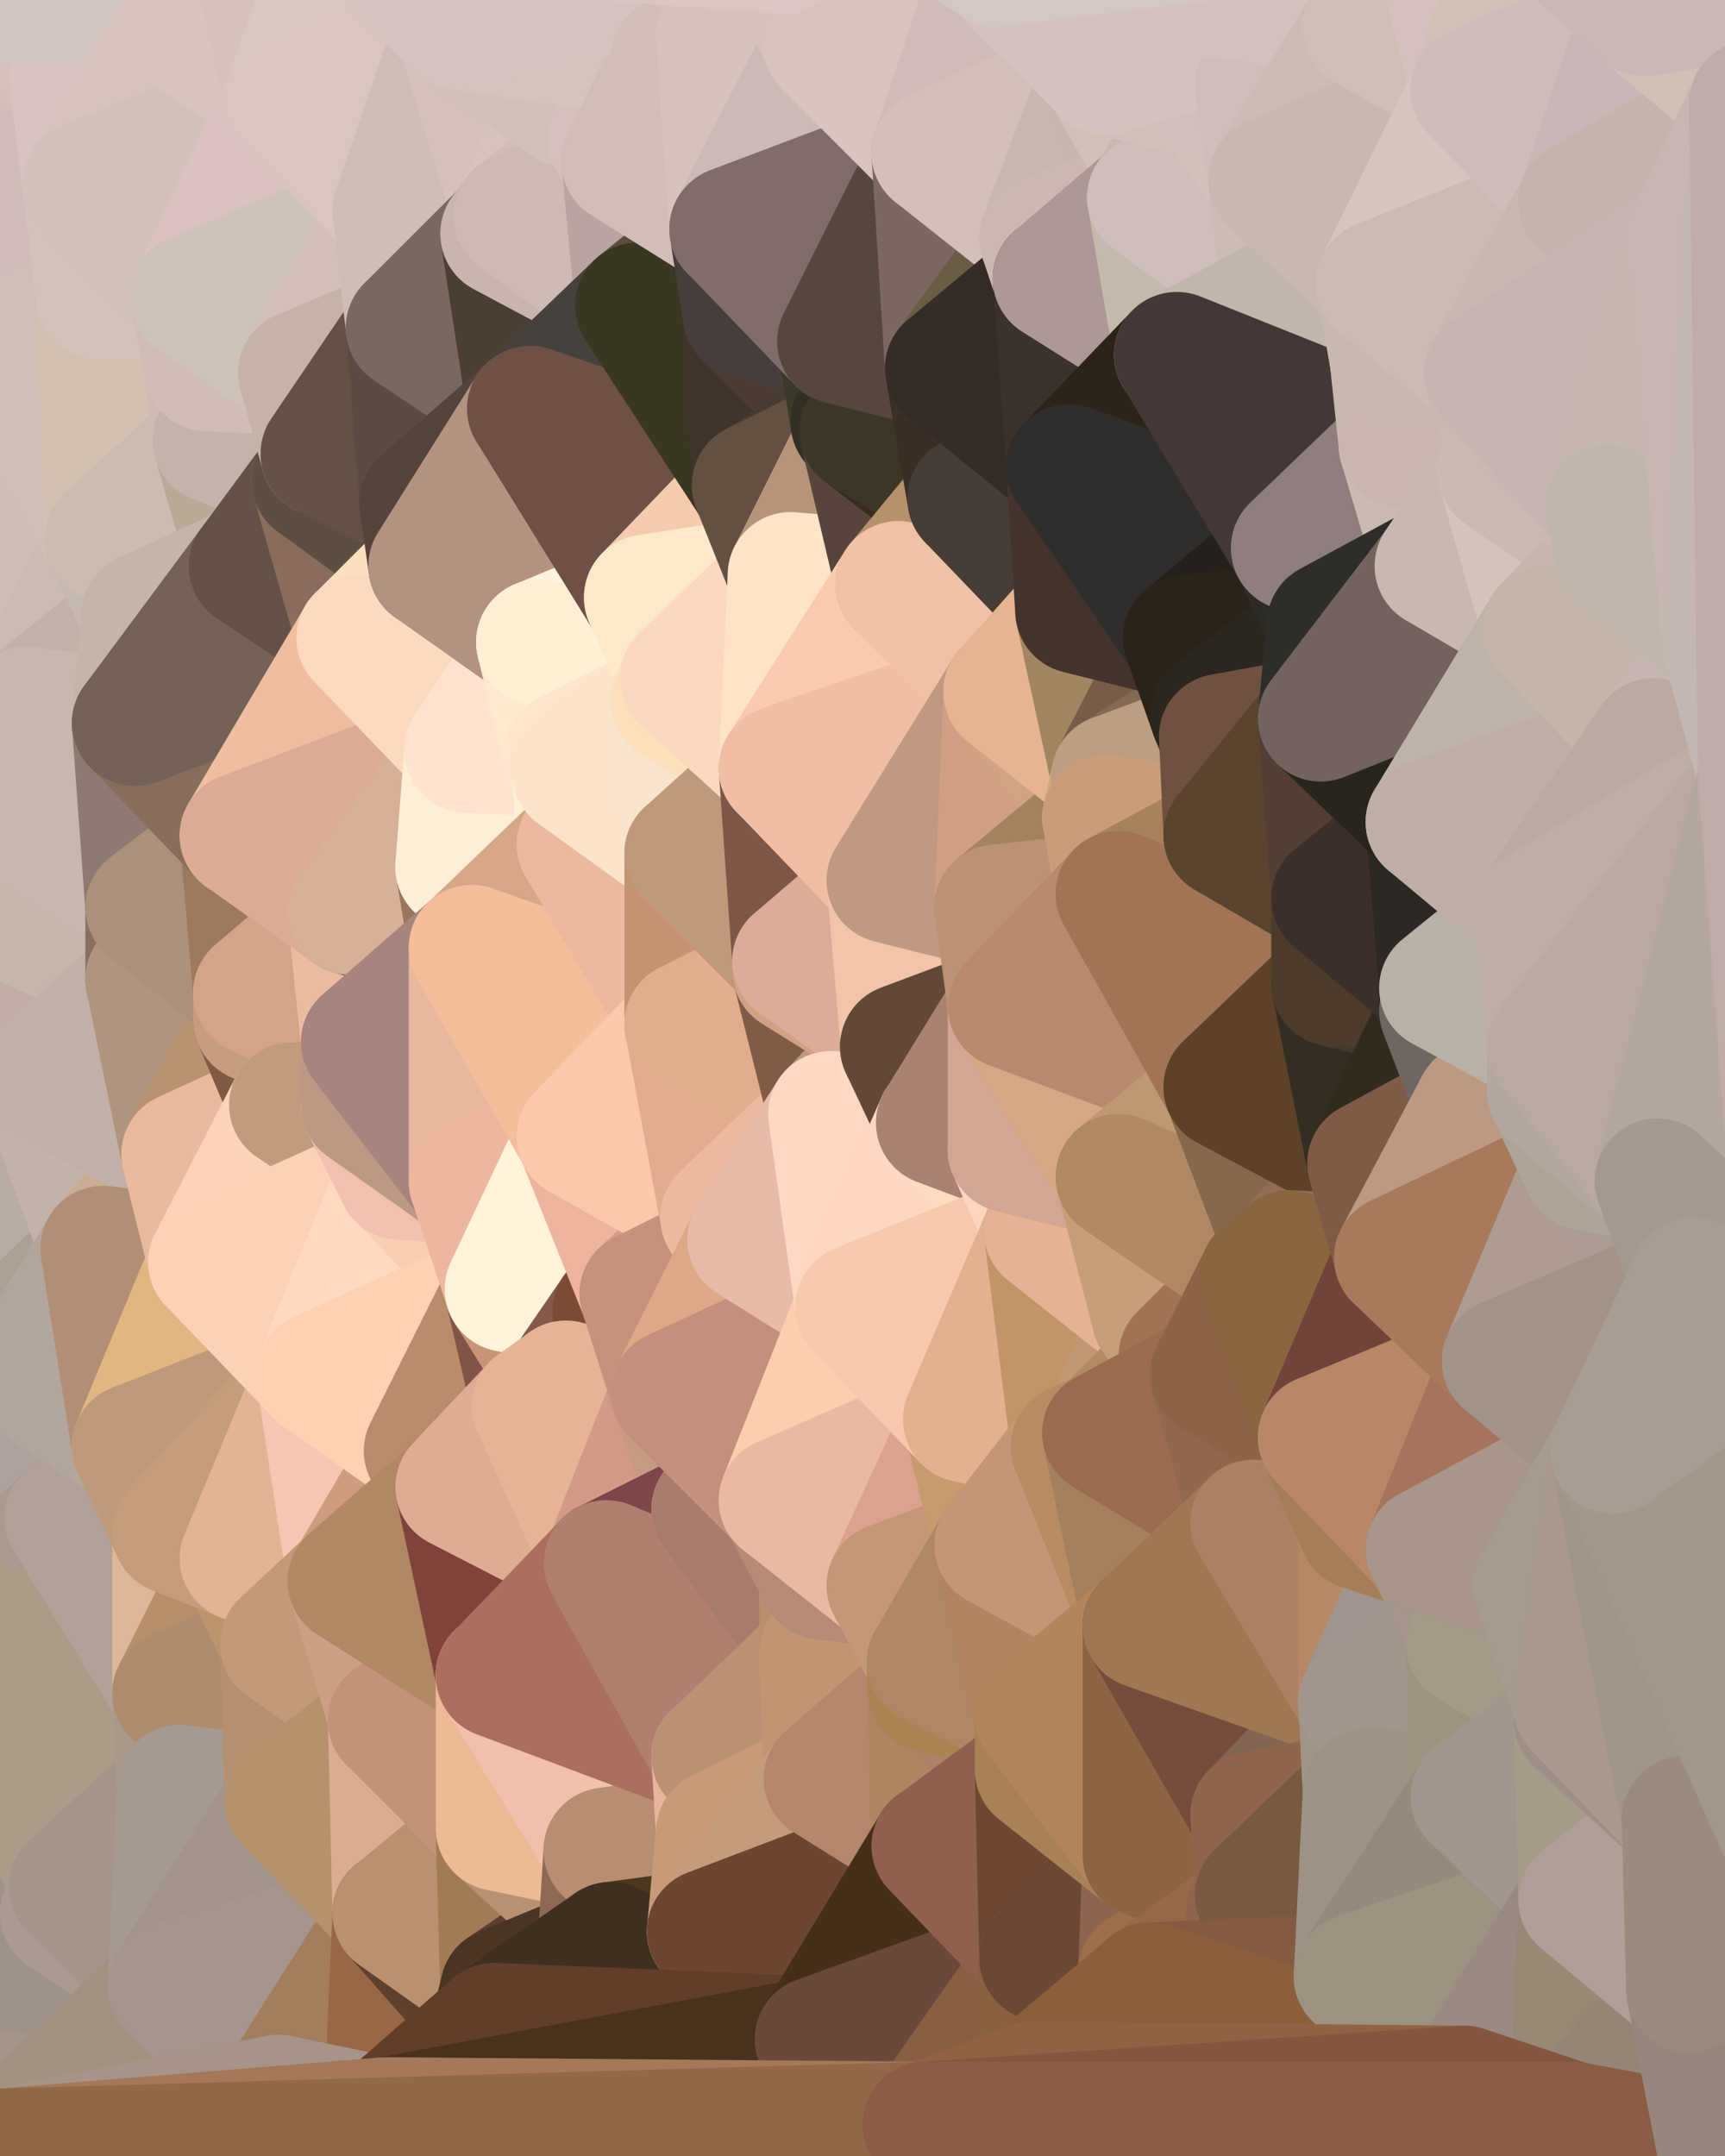 <?xml version="1.0" standalone="yes"?>
<svg width="384" height="480" xmlns="http://www.w3.org/2000/svg" version="1.1" ><polygon points="-28,60 -17,317 -17,180" fill="rgba(195, 181, 170, 1)" stroke="rgba(195, 181, 170, 1)" stroke-width="28" stroke-linejoin="round"/>
		<polygon points="-17,180 -17,317 -14,197" fill="rgba(194, 178, 163, 1)" stroke="rgba(194, 178, 163, 1)" stroke-width="28" stroke-linejoin="round"/>
		<polygon points="-17,317 -9,437 -8,360" fill="rgba(169, 157, 145, 1)" stroke="rgba(169, 157, 145, 1)" stroke-width="28" stroke-linejoin="round"/>
		<polygon points="-28,60 -4,38 0,0" fill="rgba(215, 195, 186, 1)" stroke="rgba(215, 195, 186, 1)" stroke-width="28" stroke-linejoin="round"/>
		<polygon points="0,300 -17,317 6,306" fill="rgba(201, 188, 182, 1)" stroke="rgba(201, 188, 182, 1)" stroke-width="28" stroke-linejoin="round"/>
		<polygon points="-17,180 -14,197 9,186" fill="rgba(194, 180, 169, 1)" stroke="rgba(194, 180, 169, 1)" stroke-width="28" stroke-linejoin="round"/>
		<polygon points="-14,197 -17,317 9,240" fill="rgba(192, 178, 169, 1)" stroke="rgba(192, 178, 169, 1)" stroke-width="28" stroke-linejoin="round"/>
		<polygon points="-17,317 0,300 9,240" fill="rgba(176, 163, 154, 1)" stroke="rgba(176, 163, 154, 1)" stroke-width="28" stroke-linejoin="round"/>
		<polygon points="-4,38 -28,60 -1,77" fill="rgba(213, 195, 193, 1)" stroke="rgba(213, 195, 193, 1)" stroke-width="28" stroke-linejoin="round"/>
		<polygon points="-17,317 -8,360 15,338" fill="rgba(168, 155, 149, 1)" stroke="rgba(168, 155, 149, 1)" stroke-width="28" stroke-linejoin="round"/>
		<polygon points="6,158 -17,180 9,186" fill="rgba(201, 184, 174, 1)" stroke="rgba(201, 184, 174, 1)" stroke-width="28" stroke-linejoin="round"/>
		<polygon points="-9,437 14,426 16,420" fill="rgba(172, 158, 149, 1)" stroke="rgba(172, 158, 149, 1)" stroke-width="28" stroke-linejoin="round"/>
		<polygon points="0,0 -4,38 16,17" fill="rgba(212, 195, 187, 1)" stroke="rgba(212, 195, 187, 1)" stroke-width="28" stroke-linejoin="round"/>
		<polygon points="-28,60 -17,180 6,158" fill="rgba(196, 181, 176, 1)" stroke="rgba(196, 181, 176, 1)" stroke-width="28" stroke-linejoin="round"/>
		<polygon points="-1,77 -28,60 6,158" fill="rgba(209, 191, 189, 1)" stroke="rgba(209, 191, 189, 1)" stroke-width="28" stroke-linejoin="round"/>
		<polygon points="6,306 -17,317 15,338" fill="rgba(174, 161, 153, 1)" stroke="rgba(174, 161, 153, 1)" stroke-width="28" stroke-linejoin="round"/>
		<polygon points="-8,360 -9,437 16,420" fill="rgba(160, 148, 134, 1)" stroke="rgba(160, 148, 134, 1)" stroke-width="28" stroke-linejoin="round"/>
		<polygon points="16,17 -4,38 19,41" fill="rgba(214, 191, 185, 1)" stroke="rgba(214, 191, 185, 1)" stroke-width="28" stroke-linejoin="round"/>
		<polygon points="-1,77 6,158 24,120" fill="rgba(207, 190, 182, 1)" stroke="rgba(207, 190, 182, 1)" stroke-width="28" stroke-linejoin="round"/>
		<polygon points="9,240 0,300 23,278" fill="rgba(184, 171, 162, 1)" stroke="rgba(184, 171, 162, 1)" stroke-width="28" stroke-linejoin="round"/>
		<polygon points="-4,38 -1,77 22,66" fill="rgba(206, 188, 186, 1)" stroke="rgba(206, 188, 186, 1)" stroke-width="28" stroke-linejoin="round"/>
		<polygon points="19,41 -4,38 22,66" fill="rgba(208, 188, 187, 1)" stroke="rgba(208, 188, 187, 1)" stroke-width="28" stroke-linejoin="round"/>
		<polygon points="0,0 16,17 30,0" fill="rgba(214, 194, 187, 1)" stroke="rgba(214, 194, 187, 1)" stroke-width="28" stroke-linejoin="round"/>
		<polygon points="6,306 15,338 30,322" fill="rgba(175, 162, 156, 1)" stroke="rgba(175, 162, 156, 1)" stroke-width="28" stroke-linejoin="round"/>
		<polygon points="0,300 6,306 23,278" fill="rgba(173, 161, 149, 1)" stroke="rgba(173, 161, 149, 1)" stroke-width="28" stroke-linejoin="round"/>
		<polygon points="24,120 6,158 32,137" fill="rgba(202, 187, 180, 1)" stroke="rgba(202, 187, 180, 1)" stroke-width="28" stroke-linejoin="round"/>
		<polygon points="33,202 9,186 33,218" fill="rgba(193, 176, 166, 1)" stroke="rgba(193, 176, 166, 1)" stroke-width="28" stroke-linejoin="round"/>
		<polygon points="-14,197 9,240 33,218" fill="rgba(192, 172, 165, 1)" stroke="rgba(192, 172, 165, 1)" stroke-width="28" stroke-linejoin="round"/>
		<polygon points="9,186 -14,197 33,218" fill="rgba(196, 182, 171, 1)" stroke="rgba(196, 182, 171, 1)" stroke-width="28" stroke-linejoin="round"/>
		<polygon points="6,158 30,161 32,137" fill="rgba(194, 177, 169, 1)" stroke="rgba(194, 177, 169, 1)" stroke-width="28" stroke-linejoin="round"/>
		<polygon points="6,158 9,186 30,161" fill="rgba(200, 183, 175, 1)" stroke="rgba(200, 183, 175, 1)" stroke-width="28" stroke-linejoin="round"/>
		<polygon points="30,322 15,338 39,341" fill="rgba(179, 160, 153, 1)" stroke="rgba(179, 160, 153, 1)" stroke-width="28" stroke-linejoin="round"/>
		<polygon points="-9,437 0,479 38,442" fill="rgba(162, 148, 137, 1)" stroke="rgba(162, 148, 137, 1)" stroke-width="28" stroke-linejoin="round"/>
		<polygon points="14,426 -9,437 38,442" fill="rgba(158, 145, 137, 1)" stroke="rgba(158, 145, 137, 1)" stroke-width="28" stroke-linejoin="round"/>
		<polygon points="9,240 23,278 41,257" fill="rgba(195, 178, 170, 1)" stroke="rgba(195, 178, 170, 1)" stroke-width="28" stroke-linejoin="round"/>
		<polygon points="39,377 16,420 40,398" fill="rgba(169, 156, 140, 1)" stroke="rgba(169, 156, 140, 1)" stroke-width="28" stroke-linejoin="round"/>
		<polygon points="30,0 16,17 40,6" fill="rgba(219, 196, 188, 1)" stroke="rgba(219, 196, 188, 1)" stroke-width="28" stroke-linejoin="round"/>
		<polygon points="15,338 -8,360 39,377" fill="rgba(168, 154, 141, 1)" stroke="rgba(168, 154, 141, 1)" stroke-width="28" stroke-linejoin="round"/>
		<polygon points="-8,360 16,420 39,377" fill="rgba(169, 156, 137, 1)" stroke="rgba(169, 156, 137, 1)" stroke-width="28" stroke-linejoin="round"/>
		<polygon points="16,420 14,426 38,442" fill="rgba(169, 155, 146, 1)" stroke="rgba(169, 155, 146, 1)" stroke-width="28" stroke-linejoin="round"/>
		<polygon points="43,66 22,66 46,82" fill="rgba(212, 193, 187, 1)" stroke="rgba(212, 193, 187, 1)" stroke-width="28" stroke-linejoin="round"/>
		<polygon points="39,341 15,338 39,377" fill="rgba(178, 161, 153, 1)" stroke="rgba(178, 161, 153, 1)" stroke-width="28" stroke-linejoin="round"/>
		<polygon points="22,66 -1,77 24,120" fill="rgba(208, 191, 184, 1)" stroke="rgba(208, 191, 184, 1)" stroke-width="28" stroke-linejoin="round"/>
		<polygon points="46,82 24,120 48,98" fill="rgba(208, 191, 183, 1)" stroke="rgba(208, 191, 183, 1)" stroke-width="28" stroke-linejoin="round"/>
		<polygon points="41,257 23,278 47,281" fill="rgba(202, 172, 146, 1)" stroke="rgba(202, 172, 146, 1)" stroke-width="28" stroke-linejoin="round"/>
		<polygon points="22,66 24,120 46,82" fill="rgba(210, 193, 177, 1)" stroke="rgba(210, 193, 177, 1)" stroke-width="28" stroke-linejoin="round"/>
		<polygon points="19,41 22,66 43,66" fill="rgba(210, 196, 187, 1)" stroke="rgba(210, 196, 187, 1)" stroke-width="28" stroke-linejoin="round"/>
		<polygon points="33,218 9,240 41,257" fill="rgba(193, 176, 168, 1)" stroke="rgba(193, 176, 168, 1)" stroke-width="28" stroke-linejoin="round"/>
		<polygon points="30,161 9,186 33,202" fill="rgba(198, 183, 176, 1)" stroke="rgba(198, 183, 176, 1)" stroke-width="28" stroke-linejoin="round"/>
		<polygon points="23,278 6,306 30,322" fill="rgba(179, 166, 158, 1)" stroke="rgba(179, 166, 158, 1)" stroke-width="28" stroke-linejoin="round"/>
		<polygon points="30,161 33,202 54,186" fill="rgba(141, 122, 115, 1)" stroke="rgba(141, 122, 115, 1)" stroke-width="28" stroke-linejoin="round"/>
		<polygon points="23,278 30,322 47,281" fill="rgba(177, 143, 118, 1)" stroke="rgba(177, 143, 118, 1)" stroke-width="28" stroke-linejoin="round"/>
		<polygon points="24,120 32,137 56,126" fill="rgba(198, 185, 176, 1)" stroke="rgba(198, 185, 176, 1)" stroke-width="28" stroke-linejoin="round"/>
		<polygon points="16,17 19,41 40,6" fill="rgba(216, 196, 195, 1)" stroke="rgba(216, 196, 195, 1)" stroke-width="28" stroke-linejoin="round"/>
		<polygon points="33,202 33,218 57,221" fill="rgba(137, 111, 98, 1)" stroke="rgba(137, 111, 98, 1)" stroke-width="28" stroke-linejoin="round"/>
		<polygon points="33,218 57,227 57,221" fill="rgba(171, 134, 108, 1)" stroke="rgba(171, 134, 108, 1)" stroke-width="28" stroke-linejoin="round"/>
		<polygon points="33,218 41,257 57,227" fill="rgba(175, 148, 127, 1)" stroke="rgba(175, 148, 127, 1)" stroke-width="28" stroke-linejoin="round"/>
		<polygon points="48,98 24,120 56,126" fill="rgba(202, 188, 177, 1)" stroke="rgba(202, 188, 177, 1)" stroke-width="28" stroke-linejoin="round"/>
		<polygon points="30,0 40,6 54,-21" fill="rgba(216, 196, 189, 1)" stroke="rgba(216, 196, 189, 1)" stroke-width="28" stroke-linejoin="round"/>
		<polygon points="0,0 30,0 54,-21" fill="rgba(212, 198, 195, 1)" stroke="rgba(212, 198, 195, 1)" stroke-width="28" stroke-linejoin="round"/>
		<polygon points="39,341 39,377 54,347" fill="rgba(222, 183, 152, 1)" stroke="rgba(222, 183, 152, 1)" stroke-width="28" stroke-linejoin="round"/>
		<polygon points="16,420 38,442 40,398" fill="rgba(163, 149, 138, 1)" stroke="rgba(163, 149, 138, 1)" stroke-width="28" stroke-linejoin="round"/>
		<polygon points="38,442 0,479 62,467" fill="rgba(161, 145, 129, 1)" stroke="rgba(161, 145, 129, 1)" stroke-width="28" stroke-linejoin="round"/>
		<polygon points="54,347 39,377 63,366" fill="rgba(182, 142, 106, 1)" stroke="rgba(182, 142, 106, 1)" stroke-width="28" stroke-linejoin="round"/>
		<polygon points="57,227 41,257 65,246" fill="rgba(185, 146, 113, 1)" stroke="rgba(185, 146, 113, 1)" stroke-width="28" stroke-linejoin="round"/>
		<polygon points="40,6 19,41 64,22" fill="rgba(215, 196, 190, 1)" stroke="rgba(215, 196, 190, 1)" stroke-width="28" stroke-linejoin="round"/>
		<polygon points="46,82 48,98 67,83" fill="rgba(206, 187, 181, 1)" stroke="rgba(206, 187, 181, 1)" stroke-width="28" stroke-linejoin="round"/>
		<polygon points="54,186 33,202 57,221" fill="rgba(171, 144, 123, 1)" stroke="rgba(171, 144, 123, 1)" stroke-width="28" stroke-linejoin="round"/>
		<polygon points="48,98 56,126 70,107" fill="rgba(185, 170, 151, 1)" stroke="rgba(185, 170, 151, 1)" stroke-width="28" stroke-linejoin="round"/>
		<polygon points="47,281 30,322 71,306" fill="rgba(225, 182, 131, 1)" stroke="rgba(225, 182, 131, 1)" stroke-width="28" stroke-linejoin="round"/>
		<polygon points="19,41 43,66 64,22" fill="rgba(211, 194, 187, 1)" stroke="rgba(211, 194, 187, 1)" stroke-width="28" stroke-linejoin="round"/>
		<polygon points="39,377 40,398 64,401" fill="rgba(169, 153, 138, 1)" stroke="rgba(169, 153, 138, 1)" stroke-width="28" stroke-linejoin="round"/>
		<polygon points="67,83 48,98 72,101" fill="rgba(209, 191, 181, 1)" stroke="rgba(209, 191, 181, 1)" stroke-width="28" stroke-linejoin="round"/>
		<polygon points="48,98 70,107 72,101" fill="rgba(196, 179, 171, 1)" stroke="rgba(196, 179, 171, 1)" stroke-width="28" stroke-linejoin="round"/>
		<polygon points="30,322 39,341 71,306" fill="rgba(190, 154, 122, 1)" stroke="rgba(190, 154, 122, 1)" stroke-width="28" stroke-linejoin="round"/>
		<polygon points="43,66 46,82 67,83" fill="rgba(208, 189, 182, 1)" stroke="rgba(208, 189, 182, 1)" stroke-width="28" stroke-linejoin="round"/>
		<polygon points="63,366 39,377 64,401" fill="rgba(174, 139, 107, 1)" stroke="rgba(174, 139, 107, 1)" stroke-width="28" stroke-linejoin="round"/>
		<polygon points="40,398 38,442 64,401" fill="rgba(166, 153, 144, 1)" stroke="rgba(166, 153, 144, 1)" stroke-width="28" stroke-linejoin="round"/>
		<polygon points="32,137 30,161 56,126" fill="rgba(197, 180, 170, 1)" stroke="rgba(197, 180, 170, 1)" stroke-width="28" stroke-linejoin="round"/>
		<polygon points="54,186 57,221 78,203" fill="rgba(157, 122, 94, 1)" stroke="rgba(157, 122, 94, 1)" stroke-width="28" stroke-linejoin="round"/>
		<polygon points="54,347 63,366 78,352" fill="rgba(187, 148, 107, 1)" stroke="rgba(187, 148, 107, 1)" stroke-width="28" stroke-linejoin="round"/>
		<polygon points="39,341 54,347 71,306" fill="rgba(197, 157, 122, 1)" stroke="rgba(197, 157, 122, 1)" stroke-width="28" stroke-linejoin="round"/>
		<polygon points="41,257 47,281 65,246" fill="rgba(233, 186, 158, 1)" stroke="rgba(233, 186, 158, 1)" stroke-width="28" stroke-linejoin="round"/>
		<polygon points="57,227 65,246 81,232" fill="rgba(127, 91, 67, 1)" stroke="rgba(127, 91, 67, 1)" stroke-width="28" stroke-linejoin="round"/>
		<polygon points="65,246 81,246 81,232" fill="rgba(146, 110, 96, 1)" stroke="rgba(146, 110, 96, 1)" stroke-width="28" stroke-linejoin="round"/>
		<polygon points="57,221 57,227 81,232" fill="rgba(200, 156, 127, 1)" stroke="rgba(200, 156, 127, 1)" stroke-width="28" stroke-linejoin="round"/>
		<polygon points="30,161 54,186 80,142" fill="rgba(136, 109, 92, 1)" stroke="rgba(136, 109, 92, 1)" stroke-width="28" stroke-linejoin="round"/>
		<polygon points="56,126 30,161 80,142" fill="rgba(116, 98, 86, 1)" stroke="rgba(116, 98, 86, 1)" stroke-width="28" stroke-linejoin="round"/>
		<polygon points="54,-21 40,6 64,22" fill="rgba(216, 197, 191, 1)" stroke="rgba(216, 197, 191, 1)" stroke-width="28" stroke-linejoin="round"/>
		<polygon points="54,-21 64,22 78,-18" fill="rgba(214, 195, 189, 1)" stroke="rgba(214, 195, 189, 1)" stroke-width="28" stroke-linejoin="round"/>
		<polygon points="63,366 64,401 87,383" fill="rgba(182, 143, 112, 1)" stroke="rgba(182, 143, 112, 1)" stroke-width="28" stroke-linejoin="round"/>
		<polygon points="87,382 63,366 87,383" fill="rgba(196, 153, 119, 1)" stroke="rgba(196, 153, 119, 1)" stroke-width="28" stroke-linejoin="round"/>
		<polygon points="64,401 38,442 88,426" fill="rgba(162, 148, 139, 1)" stroke="rgba(162, 148, 139, 1)" stroke-width="28" stroke-linejoin="round"/>
		<polygon points="64,22 43,66 88,47" fill="rgba(219, 195, 193, 1)" stroke="rgba(219, 195, 193, 1)" stroke-width="28" stroke-linejoin="round"/>
		<polygon points="78,203 57,221 81,232" fill="rgba(211, 164, 136, 1)" stroke="rgba(211, 164, 136, 1)" stroke-width="28" stroke-linejoin="round"/>
		<polygon points="65,246 47,281 89,262" fill="rgba(252, 210, 185, 1)" stroke="rgba(252, 210, 185, 1)" stroke-width="28" stroke-linejoin="round"/>
		<polygon points="81,246 65,246 89,262" fill="rgba(194, 155, 124, 1)" stroke="rgba(194, 155, 124, 1)" stroke-width="28" stroke-linejoin="round"/>
		<polygon points="43,66 67,83 88,47" fill="rgba(207, 194, 186, 1)" stroke="rgba(207, 194, 186, 1)" stroke-width="28" stroke-linejoin="round"/>
		<polygon points="38,442 62,467 88,426" fill="rgba(166, 149, 141, 1)" stroke="rgba(166, 149, 141, 1)" stroke-width="28" stroke-linejoin="round"/>
		<polygon points="70,107 56,126 80,142" fill="rgba(99, 81, 71, 1)" stroke="rgba(99, 81, 71, 1)" stroke-width="28" stroke-linejoin="round"/>
		<polygon points="71,306 54,347 78,352" fill="rgba(226, 180, 147, 1)" stroke="rgba(226, 180, 147, 1)" stroke-width="28" stroke-linejoin="round"/>
		<polygon points="72,101 70,107 94,112" fill="rgba(105, 91, 78, 1)" stroke="rgba(105, 91, 78, 1)" stroke-width="28" stroke-linejoin="round"/>
		<polygon points="88,47 67,83 91,73" fill="rgba(211, 192, 186, 1)" stroke="rgba(211, 192, 186, 1)" stroke-width="28" stroke-linejoin="round"/>
		<polygon points="71,306 78,352 95,323" fill="rgba(246, 197, 180, 1)" stroke="rgba(246, 197, 180, 1)" stroke-width="28" stroke-linejoin="round"/>
		<polygon points="78,352 63,366 87,382" fill="rgba(194, 153, 121, 1)" stroke="rgba(194, 153, 121, 1)" stroke-width="28" stroke-linejoin="round"/>
		<polygon points="70,107 80,142 96,126" fill="rgba(137, 108, 92, 1)" stroke="rgba(137, 108, 92, 1)" stroke-width="28" stroke-linejoin="round"/>
		<polygon points="94,112 70,107 96,126" fill="rgba(94, 78, 65, 1)" stroke="rgba(94, 78, 65, 1)" stroke-width="28" stroke-linejoin="round"/>
		<polygon points="67,83 72,101 91,73" fill="rgba(197, 179, 169, 1)" stroke="rgba(197, 179, 169, 1)" stroke-width="28" stroke-linejoin="round"/>
		<polygon points="47,281 71,306 89,262" fill="rgba(253, 209, 182, 1)" stroke="rgba(253, 209, 182, 1)" stroke-width="28" stroke-linejoin="round"/>
		<polygon points="78,-18 64,22 102,6" fill="rgba(217, 200, 193, 1)" stroke="rgba(217, 200, 193, 1)" stroke-width="28" stroke-linejoin="round"/>
		<polygon points="95,323 78,352 102,331" fill="rgba(206, 157, 125, 1)" stroke="rgba(206, 157, 125, 1)" stroke-width="28" stroke-linejoin="round"/>
		<polygon points="62,467 86,472 88,426" fill="rgba(164, 125, 92, 1)" stroke="rgba(164, 125, 92, 1)" stroke-width="28" stroke-linejoin="round"/>
		<polygon points="80,142 54,186 104,167" fill="rgba(239, 190, 160, 1)" stroke="rgba(239, 190, 160, 1)" stroke-width="28" stroke-linejoin="round"/>
		<polygon points="78,203 81,232 105,211" fill="rgba(234, 188, 162, 1)" stroke="rgba(234, 188, 162, 1)" stroke-width="28" stroke-linejoin="round"/>
		<polygon points="102,193 78,203 105,211" fill="rgba(121, 87, 75, 1)" stroke="rgba(121, 87, 75, 1)" stroke-width="28" stroke-linejoin="round"/>
		<polygon points="54,186 78,203 104,167" fill="rgba(219, 171, 149, 1)" stroke="rgba(219, 171, 149, 1)" stroke-width="28" stroke-linejoin="round"/>
		<polygon points="78,203 102,193 104,167" fill="rgba(216, 176, 151, 1)" stroke="rgba(216, 176, 151, 1)" stroke-width="28" stroke-linejoin="round"/>
		<polygon points="91,73 72,101 94,112" fill="rgba(99, 81, 69, 1)" stroke="rgba(99, 81, 69, 1)" stroke-width="28" stroke-linejoin="round"/>
		<polygon points="87,383 64,401 88,426" fill="rgba(181, 146, 108, 1)" stroke="rgba(181, 146, 108, 1)" stroke-width="28" stroke-linejoin="round"/>
		<polygon points="88,426 86,472 110,451" fill="rgba(152, 103, 70, 1)" stroke="rgba(152, 103, 70, 1)" stroke-width="28" stroke-linejoin="round"/>
		<polygon points="64,22 88,47 102,6" fill="rgba(217, 198, 191, 1)" stroke="rgba(217, 198, 191, 1)" stroke-width="28" stroke-linejoin="round"/>
		<polygon points="87,383 88,426 111,407" fill="rgba(218, 173, 144, 1)" stroke="rgba(218, 173, 144, 1)" stroke-width="28" stroke-linejoin="round"/>
		<polygon points="88,426 110,451 112,443" fill="rgba(93, 65, 44, 1)" stroke="rgba(93, 65, 44, 1)" stroke-width="28" stroke-linejoin="round"/>
		<polygon points="89,262 71,306 113,287" fill="rgba(255, 218, 192, 1)" stroke="rgba(255, 218, 192, 1)" stroke-width="28" stroke-linejoin="round"/>
		<polygon points="105,263 89,262 113,287" fill="rgba(248, 207, 177, 1)" stroke="rgba(248, 207, 177, 1)" stroke-width="28" stroke-linejoin="round"/>
		<polygon points="88,47 91,73 112,52" fill="rgba(207, 190, 183, 1)" stroke="rgba(207, 190, 183, 1)" stroke-width="28" stroke-linejoin="round"/>
		<polygon points="87,382 87,383 111,373" fill="rgba(191, 148, 106, 1)" stroke="rgba(191, 148, 106, 1)" stroke-width="28" stroke-linejoin="round"/>
		<polygon points="78,352 87,382 111,373" fill="rgba(204, 160, 133, 1)" stroke="rgba(204, 160, 133, 1)" stroke-width="28" stroke-linejoin="round"/>
		<polygon points="81,246 89,262 105,263" fill="rgba(241, 192, 177, 1)" stroke="rgba(241, 192, 177, 1)" stroke-width="28" stroke-linejoin="round"/>
		<polygon points="88,47 112,52 115,48" fill="rgba(214, 196, 194, 1)" stroke="rgba(214, 196, 194, 1)" stroke-width="28" stroke-linejoin="round"/>
		<polygon points="71,306 95,323 113,287" fill="rgba(255, 208, 178, 1)" stroke="rgba(255, 208, 178, 1)" stroke-width="28" stroke-linejoin="round"/>
		<polygon points="91,73 94,112 118,91" fill="rgba(90, 75, 68, 1)" stroke="rgba(90, 75, 68, 1)" stroke-width="28" stroke-linejoin="round"/>
		<polygon points="96,126 80,142 120,143" fill="rgba(252, 223, 191, 1)" stroke="rgba(252, 223, 191, 1)" stroke-width="28" stroke-linejoin="round"/>
		<polygon points="80,142 104,167 120,143" fill="rgba(252, 218, 191, 1)" stroke="rgba(252, 218, 191, 1)" stroke-width="28" stroke-linejoin="round"/>
		<polygon points="95,323 102,331 119,313" fill="rgba(225, 176, 146, 1)" stroke="rgba(225, 176, 146, 1)" stroke-width="28" stroke-linejoin="round"/>
		<polygon points="113,287 95,323 119,313" fill="rgba(185, 139, 106, 1)" stroke="rgba(185, 139, 106, 1)" stroke-width="28" stroke-linejoin="round"/>
		<polygon points="102,6 88,47 115,48" fill="rgba(207, 190, 183, 1)" stroke="rgba(207, 190, 183, 1)" stroke-width="28" stroke-linejoin="round"/>
		<polygon points="111,407 88,426 112,443" fill="rgba(185, 144, 112, 1)" stroke="rgba(185, 144, 112, 1)" stroke-width="28" stroke-linejoin="round"/>
		<polygon points="87,383 111,407 111,373" fill="rgba(194, 147, 119, 1)" stroke="rgba(194, 147, 119, 1)" stroke-width="28" stroke-linejoin="round"/>
		<polygon points="102,331 78,352 111,373" fill="rgba(178, 135, 100, 1)" stroke="rgba(178, 135, 100, 1)" stroke-width="28" stroke-linejoin="round"/>
		<polygon points="102,6 115,48 126,23" fill="rgba(214, 193, 188, 1)" stroke="rgba(214, 193, 188, 1)" stroke-width="28" stroke-linejoin="round"/>
		<polygon points="126,168 104,167 128,172" fill="rgba(252, 225, 196, 1)" stroke="rgba(252, 225, 196, 1)" stroke-width="28" stroke-linejoin="round"/>
		<polygon points="113,287 119,313 126,308" fill="rgba(130, 84, 71, 1)" stroke="rgba(130, 84, 71, 1)" stroke-width="28" stroke-linejoin="round"/>
		<polygon points="81,232 81,246 105,263" fill="rgba(188, 153, 133, 1)" stroke="rgba(188, 153, 133, 1)" stroke-width="28" stroke-linejoin="round"/>
		<polygon points="102,193 105,211 129,188" fill="rgba(154, 118, 92, 1)" stroke="rgba(154, 118, 92, 1)" stroke-width="28" stroke-linejoin="round"/>
		<polygon points="128,172 102,193 129,188" fill="rgba(255, 241, 217, 1)" stroke="rgba(255, 241, 217, 1)" stroke-width="28" stroke-linejoin="round"/>
		<polygon points="104,167 102,193 128,172" fill="rgba(253, 239, 213, 1)" stroke="rgba(253, 239, 213, 1)" stroke-width="28" stroke-linejoin="round"/>
		<polygon points="120,143 104,167 126,168" fill="rgba(255, 227, 206, 1)" stroke="rgba(255, 227, 206, 1)" stroke-width="28" stroke-linejoin="round"/>
		<polygon points="112,52 91,73 118,91" fill="rgba(121, 104, 97, 1)" stroke="rgba(121, 104, 97, 1)" stroke-width="28" stroke-linejoin="round"/>
		<polygon points="81,232 105,263 105,211" fill="rgba(167, 132, 126, 1)" stroke="rgba(167, 132, 126, 1)" stroke-width="28" stroke-linejoin="round"/>
		<polygon points="111,407 112,443 134,428" fill="rgba(161, 123, 84, 1)" stroke="rgba(161, 123, 84, 1)" stroke-width="28" stroke-linejoin="round"/>
		<polygon points="105,211 105,263 129,253" fill="rgba(232, 185, 159, 1)" stroke="rgba(232, 185, 159, 1)" stroke-width="28" stroke-linejoin="round"/>
		<polygon points="102,331 111,373 135,348" fill="rgba(127, 67, 59, 1)" stroke="rgba(127, 67, 59, 1)" stroke-width="28" stroke-linejoin="round"/>
		<polygon points="134,428 112,443 136,433" fill="rgba(93, 60, 51, 1)" stroke="rgba(93, 60, 51, 1)" stroke-width="28" stroke-linejoin="round"/>
		<polygon points="111,407 134,428 135,412" fill="rgba(184, 145, 114, 1)" stroke="rgba(184, 145, 114, 1)" stroke-width="28" stroke-linejoin="round"/>
		<polygon points="113,287 126,308 137,292" fill="rgba(198, 149, 117, 1)" stroke="rgba(198, 149, 117, 1)" stroke-width="28" stroke-linejoin="round"/>
		<polygon points="126,23 115,48 136,31" fill="rgba(215, 196, 190, 1)" stroke="rgba(215, 196, 190, 1)" stroke-width="28" stroke-linejoin="round"/>
		<polygon points="136,31 115,48 139,36" fill="rgba(208, 190, 180, 1)" stroke="rgba(208, 190, 180, 1)" stroke-width="28" stroke-linejoin="round"/>
		<polygon points="119,313 102,331 135,348" fill="rgba(222, 172, 147, 1)" stroke="rgba(222, 172, 147, 1)" stroke-width="28" stroke-linejoin="round"/>
		<polygon points="105,263 113,287 129,253" fill="rgba(237, 183, 159, 1)" stroke="rgba(237, 183, 159, 1)" stroke-width="28" stroke-linejoin="round"/>
		<polygon points="112,52 118,91 142,68" fill="rgba(75, 63, 51, 1)" stroke="rgba(75, 63, 51, 1)" stroke-width="28" stroke-linejoin="round"/>
		<polygon points="115,48 112,52 142,68" fill="rgba(200, 181, 175, 1)" stroke="rgba(200, 181, 175, 1)" stroke-width="28" stroke-linejoin="round"/>
		<polygon points="94,112 96,126 118,91" fill="rgba(85, 68, 60, 1)" stroke="rgba(85, 68, 60, 1)" stroke-width="28" stroke-linejoin="round"/>
		<polygon points="118,91 120,143 144,133" fill="rgba(203, 166, 140, 1)" stroke="rgba(203, 166, 140, 1)" stroke-width="28" stroke-linejoin="round"/>
		<polygon points="129,253 137,292 143,288" fill="rgba(252, 214, 193, 1)" stroke="rgba(252, 214, 193, 1)" stroke-width="28" stroke-linejoin="round"/>
		<polygon points="129,253 113,287 137,292" fill="rgba(255, 244, 218, 1)" stroke="rgba(255, 244, 218, 1)" stroke-width="28" stroke-linejoin="round"/>
		<polygon points="112,443 110,451 136,433" fill="rgba(74, 53, 36, 1)" stroke="rgba(74, 53, 36, 1)" stroke-width="28" stroke-linejoin="round"/>
		<polygon points="118,91 96,126 120,143" fill="rgba(179, 146, 127, 1)" stroke="rgba(179, 146, 127, 1)" stroke-width="28" stroke-linejoin="round"/>
		<polygon points="137,292 126,308 150,310" fill="rgba(135, 89, 76, 1)" stroke="rgba(135, 89, 76, 1)" stroke-width="28" stroke-linejoin="round"/>
		<polygon points="120,143 126,168 150,156" fill="rgba(254, 233, 206, 1)" stroke="rgba(254, 233, 206, 1)" stroke-width="28" stroke-linejoin="round"/>
		<polygon points="126,23 136,31 150,13" fill="rgba(212, 193, 187, 1)" stroke="rgba(212, 193, 187, 1)" stroke-width="28" stroke-linejoin="round"/>
		<polygon points="139,36 115,48 142,68" fill="rgba(205, 186, 179, 1)" stroke="rgba(205, 186, 179, 1)" stroke-width="28" stroke-linejoin="round"/>
		<polygon points="111,373 111,407 135,412" fill="rgba(236, 186, 149, 1)" stroke="rgba(236, 186, 149, 1)" stroke-width="28" stroke-linejoin="round"/>
		<polygon points="144,133 120,143 152,151" fill="rgba(255, 242, 223, 1)" stroke="rgba(255, 242, 223, 1)" stroke-width="28" stroke-linejoin="round"/>
		<polygon points="120,143 150,156 152,151" fill="rgba(255, 239, 213, 1)" stroke="rgba(255, 239, 213, 1)" stroke-width="28" stroke-linejoin="round"/>
		<polygon points="126,168 128,172 150,156" fill="rgba(253, 229, 205, 1)" stroke="rgba(253, 229, 205, 1)" stroke-width="28" stroke-linejoin="round"/>
		<polygon points="128,172 129,188 153,190" fill="rgba(255, 241, 212, 1)" stroke="rgba(255, 241, 212, 1)" stroke-width="28" stroke-linejoin="round"/>
		<polygon points="129,188 105,211 153,228" fill="rgba(215, 166, 134, 1)" stroke="rgba(215, 166, 134, 1)" stroke-width="28" stroke-linejoin="round"/>
		<polygon points="105,211 129,253 153,228" fill="rgba(244, 190, 154, 1)" stroke="rgba(244, 190, 154, 1)" stroke-width="28" stroke-linejoin="round"/>
		<polygon points="126,308 135,348 150,310" fill="rgba(223, 172, 145, 1)" stroke="rgba(223, 172, 145, 1)" stroke-width="28" stroke-linejoin="round"/>
		<polygon points="143,288 137,292 150,310" fill="rgba(123, 75, 53, 1)" stroke="rgba(123, 75, 53, 1)" stroke-width="28" stroke-linejoin="round"/>
		<polygon points="102,6 126,23 150,13" fill="rgba(210, 193, 186, 1)" stroke="rgba(210, 193, 186, 1)" stroke-width="28" stroke-linejoin="round"/>
		<polygon points="126,308 119,313 135,348" fill="rgba(229, 180, 150, 1)" stroke="rgba(229, 180, 150, 1)" stroke-width="28" stroke-linejoin="round"/>
		<polygon points="134,428 136,433 158,430" fill="rgba(95, 59, 47, 1)" stroke="rgba(95, 59, 47, 1)" stroke-width="28" stroke-linejoin="round"/>
		<polygon points="111,373 135,412 159,391" fill="rgba(240, 192, 172, 1)" stroke="rgba(240, 192, 172, 1)" stroke-width="28" stroke-linejoin="round"/>
		<polygon points="150,310 135,348 159,336" fill="rgba(211, 154, 134, 1)" stroke="rgba(211, 154, 134, 1)" stroke-width="28" stroke-linejoin="round"/>
		<polygon points="129,253 143,288 161,271" fill="rgba(238, 180, 158, 1)" stroke="rgba(238, 180, 158, 1)" stroke-width="28" stroke-linejoin="round"/>
		<polygon points="159,391 135,412 160,408" fill="rgba(241, 193, 170, 1)" stroke="rgba(241, 193, 170, 1)" stroke-width="28" stroke-linejoin="round"/>
		<polygon points="135,412 134,428 158,430" fill="rgba(143, 105, 86, 1)" stroke="rgba(143, 105, 86, 1)" stroke-width="28" stroke-linejoin="round"/>
		<polygon points="129,188 153,228 153,190" fill="rgba(235, 185, 158, 1)" stroke="rgba(235, 185, 158, 1)" stroke-width="28" stroke-linejoin="round"/>
		<polygon points="136,31 139,36 150,13" fill="rgba(213, 194, 190, 1)" stroke="rgba(213, 194, 190, 1)" stroke-width="28" stroke-linejoin="round"/>
		<polygon points="139,36 142,68 163,51" fill="rgba(184, 165, 161, 1)" stroke="rgba(184, 165, 161, 1)" stroke-width="28" stroke-linejoin="round"/>
		<polygon points="135,412 158,430 160,408" fill="rgba(185, 141, 114, 1)" stroke="rgba(185, 141, 114, 1)" stroke-width="28" stroke-linejoin="round"/>
		<polygon points="135,348 111,373 159,391" fill="rgba(172, 110, 95, 1)" stroke="rgba(172, 110, 95, 1)" stroke-width="28" stroke-linejoin="round"/>
		<polygon points="150,156 128,172 153,190" fill="rgba(252, 228, 204, 1)" stroke="rgba(252, 228, 204, 1)" stroke-width="28" stroke-linejoin="round"/>
		<polygon points="62,467 0,479 86,472" fill="rgba(166, 148, 136, 1)" stroke="rgba(166, 148, 136, 1)" stroke-width="28" stroke-linejoin="round"/>
		<polygon points="142,68 118,91 168,108" fill="rgba(70, 65, 61, 1)" stroke="rgba(70, 65, 61, 1)" stroke-width="28" stroke-linejoin="round"/>
		<polygon points="118,91 144,133 168,108" fill="rgba(110, 80, 70, 1)" stroke="rgba(110, 80, 70, 1)" stroke-width="28" stroke-linejoin="round"/>
		<polygon points="161,271 143,288 167,276" fill="rgba(211, 161, 138, 1)" stroke="rgba(211, 161, 138, 1)" stroke-width="28" stroke-linejoin="round"/>
		<polygon points="163,51 142,68 166,70" fill="rgba(90, 77, 60, 1)" stroke="rgba(90, 77, 60, 1)" stroke-width="28" stroke-linejoin="round"/>
		<polygon points="150,13 160,8 174,-11" fill="rgba(216, 196, 195, 1)" stroke="rgba(216, 196, 195, 1)" stroke-width="28" stroke-linejoin="round"/>
		<polygon points="150,156 153,190 174,171" fill="rgba(249, 229, 205, 1)" stroke="rgba(249, 229, 205, 1)" stroke-width="28" stroke-linejoin="round"/>
		<polygon points="153,228 129,253 161,271" fill="rgba(251, 200, 171, 1)" stroke="rgba(251, 200, 171, 1)" stroke-width="28" stroke-linejoin="round"/>
		<polygon points="168,108 144,133 176,128" fill="rgba(246, 202, 173, 1)" stroke="rgba(246, 202, 173, 1)" stroke-width="28" stroke-linejoin="round"/>
		<polygon points="166,70 142,68 168,108" fill="rgba(57, 54, 35, 1)" stroke="rgba(57, 54, 35, 1)" stroke-width="28" stroke-linejoin="round"/>
		<polygon points="153,190 153,228 177,214" fill="rgba(196, 147, 114, 1)" stroke="rgba(196, 147, 114, 1)" stroke-width="28" stroke-linejoin="round"/>
		<polygon points="153,228 177,216 177,214" fill="rgba(201, 150, 119, 1)" stroke="rgba(201, 150, 119, 1)" stroke-width="28" stroke-linejoin="round"/>
		<polygon points="144,133 152,151 176,128" fill="rgba(252, 233, 201, 1)" stroke="rgba(252, 233, 201, 1)" stroke-width="28" stroke-linejoin="round"/>
		<polygon points="150,310 159,336 174,334" fill="rgba(199, 155, 130, 1)" stroke="rgba(199, 155, 130, 1)" stroke-width="28" stroke-linejoin="round"/>
		<polygon points="102,6 150,13 174,-11" fill="rgba(214, 197, 190, 1)" stroke="rgba(214, 197, 190, 1)" stroke-width="28" stroke-linejoin="round"/>
		<polygon points="152,151 150,156 174,171" fill="rgba(255, 224, 189, 1)" stroke="rgba(255, 224, 189, 1)" stroke-width="28" stroke-linejoin="round"/>
		<polygon points="143,288 150,310 167,276" fill="rgba(197, 147, 124, 1)" stroke="rgba(197, 147, 124, 1)" stroke-width="28" stroke-linejoin="round"/>
		<polygon points="150,13 139,36 163,51" fill="rgba(209, 190, 183, 1)" stroke="rgba(209, 190, 183, 1)" stroke-width="28" stroke-linejoin="round"/>
		<polygon points="158,430 136,433 182,454" fill="rgba(73, 56, 28, 1)" stroke="rgba(73, 56, 28, 1)" stroke-width="28" stroke-linejoin="round"/>
		<polygon points="159,336 135,348 183,368" fill="rgba(125, 70, 73, 1)" stroke="rgba(125, 70, 73, 1)" stroke-width="28" stroke-linejoin="round"/>
		<polygon points="135,348 159,391 183,368" fill="rgba(175, 128, 112, 1)" stroke="rgba(175, 128, 112, 1)" stroke-width="28" stroke-linejoin="round"/>
		<polygon points="174,334 159,336 183,351" fill="rgba(211, 165, 141, 1)" stroke="rgba(211, 165, 141, 1)" stroke-width="28" stroke-linejoin="round"/>
		<polygon points="159,391 160,408 184,396" fill="rgba(231, 181, 154, 1)" stroke="rgba(231, 181, 154, 1)" stroke-width="28" stroke-linejoin="round"/>
		<polygon points="183,351 159,336 183,368" fill="rgba(169, 123, 108, 1)" stroke="rgba(169, 123, 108, 1)" stroke-width="28" stroke-linejoin="round"/>
		<polygon points="78,-18 102,6 174,-11" fill="rgba(212, 197, 192, 1)" stroke="rgba(212, 197, 192, 1)" stroke-width="28" stroke-linejoin="round"/>
		<polygon points="153,228 161,271 185,248" fill="rgba(227, 172, 142, 1)" stroke="rgba(227, 172, 142, 1)" stroke-width="28" stroke-linejoin="round"/>
		<polygon points="174,-11 160,8 184,10" fill="rgba(215, 195, 194, 1)" stroke="rgba(215, 195, 194, 1)" stroke-width="28" stroke-linejoin="round"/>
		<polygon points="160,8 150,13 163,51" fill="rgba(210, 191, 185, 1)" stroke="rgba(210, 191, 185, 1)" stroke-width="28" stroke-linejoin="round"/>
		<polygon points="136,433 110,451 182,454" fill="rgba(63, 47, 32, 1)" stroke="rgba(63, 47, 32, 1)" stroke-width="28" stroke-linejoin="round"/>
		<polygon points="166,70 168,108 190,94" fill="rgba(62, 52, 42, 1)" stroke="rgba(62, 52, 42, 1)" stroke-width="28" stroke-linejoin="round"/>
		<polygon points="177,216 153,228 185,248" fill="rgba(224, 174, 141, 1)" stroke="rgba(224, 174, 141, 1)" stroke-width="28" stroke-linejoin="round"/>
		<polygon points="183,368 159,391 184,396" fill="rgba(188, 144, 115, 1)" stroke="rgba(188, 144, 115, 1)" stroke-width="28" stroke-linejoin="round"/>
		<polygon points="187,76 166,70 190,94" fill="rgba(74, 59, 52, 1)" stroke="rgba(74, 59, 52, 1)" stroke-width="28" stroke-linejoin="round"/>
		<polygon points="161,271 167,276 185,248" fill="rgba(237, 185, 161, 1)" stroke="rgba(237, 185, 161, 1)" stroke-width="28" stroke-linejoin="round"/>
		<polygon points="190,94 168,108 192,96" fill="rgba(69, 60, 51, 1)" stroke="rgba(69, 60, 51, 1)" stroke-width="28" stroke-linejoin="round"/>
		<polygon points="167,276 150,310 191,291" fill="rgba(221, 168, 134, 1)" stroke="rgba(221, 168, 134, 1)" stroke-width="28" stroke-linejoin="round"/>
		<polygon points="160,8 163,51 184,10" fill="rgba(214, 195, 189, 1)" stroke="rgba(214, 195, 189, 1)" stroke-width="28" stroke-linejoin="round"/>
		<polygon points="174,171 153,190 177,214" fill="rgba(192, 153, 122, 1)" stroke="rgba(192, 153, 122, 1)" stroke-width="28" stroke-linejoin="round"/>
		<polygon points="152,151 174,171 176,128" fill="rgba(252, 216, 192, 1)" stroke="rgba(252, 216, 192, 1)" stroke-width="28" stroke-linejoin="round"/>
		<polygon points="174,171 177,214 198,196" fill="rgba(126, 87, 72, 1)" stroke="rgba(126, 87, 72, 1)" stroke-width="28" stroke-linejoin="round"/>
		<polygon points="150,310 174,334 191,291" fill="rgba(196, 143, 125, 1)" stroke="rgba(196, 143, 125, 1)" stroke-width="28" stroke-linejoin="round"/>
		<polygon points="163,51 166,70 187,76" fill="rgba(71, 61, 59, 1)" stroke="rgba(71, 61, 59, 1)" stroke-width="28" stroke-linejoin="round"/>
		<polygon points="183,351 183,368 198,353" fill="rgba(183, 142, 110, 1)" stroke="rgba(183, 142, 110, 1)" stroke-width="28" stroke-linejoin="round"/>
		<polygon points="177,216 185,248 201,231" fill="rgba(128, 92, 70, 1)" stroke="rgba(128, 92, 70, 1)" stroke-width="28" stroke-linejoin="round"/>
		<polygon points="185,248 201,233 201,231" fill="rgba(183, 150, 119, 1)" stroke="rgba(183, 150, 119, 1)" stroke-width="28" stroke-linejoin="round"/>
		<polygon points="168,108 176,128 192,96" fill="rgba(99, 80, 66, 1)" stroke="rgba(99, 80, 66, 1)" stroke-width="28" stroke-linejoin="round"/>
		<polygon points="160,408 158,430 184,396" fill="rgba(199, 155, 120, 1)" stroke="rgba(199, 155, 120, 1)" stroke-width="28" stroke-linejoin="round"/>
		<polygon points="198,353 183,368 207,370" fill="rgba(178, 135, 103, 1)" stroke="rgba(178, 135, 103, 1)" stroke-width="28" stroke-linejoin="round"/>
		<polygon points="183,368 207,376 207,370" fill="rgba(186, 142, 107, 1)" stroke="rgba(186, 142, 107, 1)" stroke-width="28" stroke-linejoin="round"/>
		<polygon points="184,10 163,51 208,34" fill="rgba(204, 186, 182, 1)" stroke="rgba(204, 186, 182, 1)" stroke-width="28" stroke-linejoin="round"/>
		<polygon points="183,368 184,396 207,376" fill="rgba(193, 149, 114, 1)" stroke="rgba(193, 149, 114, 1)" stroke-width="28" stroke-linejoin="round"/>
		<polygon points="192,96 176,128 200,130" fill="rgba(182, 148, 121, 1)" stroke="rgba(182, 148, 121, 1)" stroke-width="28" stroke-linejoin="round"/>
		<polygon points="201,233 185,248 209,250" fill="rgba(187, 151, 127, 1)" stroke="rgba(187, 151, 127, 1)" stroke-width="28" stroke-linejoin="round"/>
		<polygon points="184,396 158,430 208,411" fill="rgba(198, 155, 123, 1)" stroke="rgba(198, 155, 123, 1)" stroke-width="28" stroke-linejoin="round"/>
		<polygon points="176,128 174,171 200,130" fill="rgba(255, 228, 200, 1)" stroke="rgba(255, 228, 200, 1)" stroke-width="28" stroke-linejoin="round"/>
		<polygon points="174,-11 184,10 198,-23" fill="rgba(214, 195, 188, 1)" stroke="rgba(214, 195, 188, 1)" stroke-width="28" stroke-linejoin="round"/>
		<polygon points="185,248 167,276 191,291" fill="rgba(232, 187, 168, 1)" stroke="rgba(232, 187, 168, 1)" stroke-width="28" stroke-linejoin="round"/>
		<polygon points="187,76 190,94 211,82" fill="rgba(59, 56, 39, 1)" stroke="rgba(59, 56, 39, 1)" stroke-width="28" stroke-linejoin="round"/>
		<polygon points="190,94 192,96 211,82" fill="rgba(51, 47, 36, 1)" stroke="rgba(51, 47, 36, 1)" stroke-width="28" stroke-linejoin="round"/>
		<polygon points="158,430 182,454 208,411" fill="rgba(108, 70, 49, 1)" stroke="rgba(108, 70, 49, 1)" stroke-width="28" stroke-linejoin="round"/>
		<polygon points="177,214 177,216 201,231" fill="rgba(210, 160, 133, 1)" stroke="rgba(210, 160, 133, 1)" stroke-width="28" stroke-linejoin="round"/>
		<polygon points="198,196 177,214 201,231" fill="rgba(219, 172, 152, 1)" stroke="rgba(219, 172, 152, 1)" stroke-width="28" stroke-linejoin="round"/>
		<polygon points="174,334 183,351 198,353" fill="rgba(181, 138, 119, 1)" stroke="rgba(181, 138, 119, 1)" stroke-width="28" stroke-linejoin="round"/>
		<polygon points="192,96 200,130 214,113" fill="rgba(87, 68, 61, 1)" stroke="rgba(87, 68, 61, 1)" stroke-width="28" stroke-linejoin="round"/>
		<polygon points="163,51 187,76 208,34" fill="rgba(128, 108, 107, 1)" stroke="rgba(128, 108, 107, 1)" stroke-width="28" stroke-linejoin="round"/>
		<polygon points="110,451 86,472 182,454" fill="rgba(98, 61, 42, 1)" stroke="rgba(98, 61, 42, 1)" stroke-width="28" stroke-linejoin="round"/>
		<polygon points="191,291 174,334 215,316" fill="rgba(251, 206, 173, 1)" stroke="rgba(251, 206, 173, 1)" stroke-width="28" stroke-linejoin="round"/>
		<polygon points="192,96 214,113 216,111" fill="rgba(55, 43, 29, 1)" stroke="rgba(55, 43, 29, 1)" stroke-width="28" stroke-linejoin="round"/>
		<polygon points="174,334 198,353 215,316" fill="rgba(233, 185, 162, 1)" stroke="rgba(233, 185, 162, 1)" stroke-width="28" stroke-linejoin="round"/>
		<polygon points="185,248 191,291 209,250" fill="rgba(254, 216, 193, 1)" stroke="rgba(254, 216, 193, 1)" stroke-width="28" stroke-linejoin="round"/>
		<polygon points="207,376 184,396 208,411" fill="rgba(180, 134, 108, 1)" stroke="rgba(180, 134, 108, 1)" stroke-width="28" stroke-linejoin="round"/>
		<polygon points="198,-23 184,10 222,-8" fill="rgba(206, 192, 183, 1)" stroke="rgba(206, 192, 183, 1)" stroke-width="28" stroke-linejoin="round"/>
		<polygon points="211,82 192,96 216,111" fill="rgba(60, 54, 38, 1)" stroke="rgba(60, 54, 38, 1)" stroke-width="28" stroke-linejoin="round"/>
		<polygon points="200,130 174,171 224,154" fill="rgba(249, 202, 174, 1)" stroke="rgba(249, 202, 174, 1)" stroke-width="28" stroke-linejoin="round"/>
		<polygon points="215,316 198,353 222,344" fill="rgba(219, 162, 142, 1)" stroke="rgba(219, 162, 142, 1)" stroke-width="28" stroke-linejoin="round"/>
		<polygon points="222,202 201,231 225,224" fill="rgba(208, 161, 131, 1)" stroke="rgba(208, 161, 131, 1)" stroke-width="28" stroke-linejoin="round"/>
		<polygon points="201,231 201,233 225,224" fill="rgba(98, 71, 54, 1)" stroke="rgba(98, 71, 54, 1)" stroke-width="28" stroke-linejoin="round"/>
		<polygon points="174,171 198,196 224,154" fill="rgba(240, 190, 165, 1)" stroke="rgba(240, 190, 165, 1)" stroke-width="28" stroke-linejoin="round"/>
		<polygon points="198,196 201,231 222,202" fill="rgba(242, 196, 170, 1)" stroke="rgba(242, 196, 170, 1)" stroke-width="28" stroke-linejoin="round"/>
		<polygon points="198,353 207,370 222,344" fill="rgba(196, 151, 118, 1)" stroke="rgba(196, 151, 118, 1)" stroke-width="28" stroke-linejoin="round"/>
		<polygon points="208,34 187,76 211,82" fill="rgba(85, 71, 62, 1)" stroke="rgba(85, 71, 62, 1)" stroke-width="28" stroke-linejoin="round"/>
		<polygon points="182,454 86,472 206,473" fill="rgba(72, 50, 29, 1)" stroke="rgba(72, 50, 29, 1)" stroke-width="28" stroke-linejoin="round"/>
		<polygon points="207,376 208,411 231,394" fill="rgba(176, 133, 98, 1)" stroke="rgba(176, 133, 98, 1)" stroke-width="28" stroke-linejoin="round"/>
		<polygon points="201,233 209,250 225,224" fill="rgba(98, 72, 55, 1)" stroke="rgba(98, 72, 55, 1)" stroke-width="28" stroke-linejoin="round"/>
		<polygon points="184,10 208,34 222,-8" fill="rgba(217, 197, 190, 1)" stroke="rgba(217, 197, 190, 1)" stroke-width="28" stroke-linejoin="round"/>
		<polygon points="208,34 211,82 232,53" fill="rgba(124, 103, 98, 1)" stroke="rgba(124, 103, 98, 1)" stroke-width="28" stroke-linejoin="round"/>
		<polygon points="208,411 182,454 232,436" fill="rgba(69, 47, 26, 1)" stroke="rgba(69, 47, 26, 1)" stroke-width="28" stroke-linejoin="round"/>
		<polygon points="231,382 207,376 231,394" fill="rgba(174, 130, 101, 1)" stroke="rgba(174, 130, 101, 1)" stroke-width="28" stroke-linejoin="round"/>
		<polygon points="209,250 191,291 233,274" fill="rgba(253, 215, 196, 1)" stroke="rgba(253, 215, 196, 1)" stroke-width="28" stroke-linejoin="round"/>
		<polygon points="225,256 209,250 233,274" fill="rgba(255, 219, 192, 1)" stroke="rgba(255, 219, 192, 1)" stroke-width="28" stroke-linejoin="round"/>
		<polygon points="182,454 206,473 232,436" fill="rgba(106, 72, 60, 1)" stroke="rgba(106, 72, 60, 1)" stroke-width="28" stroke-linejoin="round"/>
		<polygon points="207,370 207,376 231,382" fill="rgba(172, 132, 83, 1)" stroke="rgba(172, 132, 83, 1)" stroke-width="28" stroke-linejoin="round"/>
		<polygon points="232,53 211,82 235,62" fill="rgba(105, 93, 67, 1)" stroke="rgba(105, 93, 67, 1)" stroke-width="28" stroke-linejoin="round"/>
		<polygon points="206,473 230,464 232,436" fill="rgba(138, 94, 65, 1)" stroke="rgba(138, 94, 65, 1)" stroke-width="28" stroke-linejoin="round"/>
		<polygon points="209,250 225,256 225,224" fill="rgba(171, 129, 113, 1)" stroke="rgba(171, 129, 113, 1)" stroke-width="28" stroke-linejoin="round"/>
		<polygon points="216,111 214,113 240,136" fill="rgba(80, 63, 56, 1)" stroke="rgba(80, 63, 56, 1)" stroke-width="28" stroke-linejoin="round"/>
		<polygon points="214,113 200,130 240,136" fill="rgba(183, 145, 108, 1)" stroke="rgba(183, 145, 108, 1)" stroke-width="28" stroke-linejoin="round"/>
		<polygon points="200,130 224,154 240,136" fill="rgba(239, 194, 165, 1)" stroke="rgba(239, 194, 165, 1)" stroke-width="28" stroke-linejoin="round"/>
		<polygon points="215,316 222,344 239,322" fill="rgba(199, 155, 110, 1)" stroke="rgba(199, 155, 110, 1)" stroke-width="28" stroke-linejoin="round"/>
		<polygon points="211,82 216,111 238,104" fill="rgba(57, 47, 37, 1)" stroke="rgba(57, 47, 37, 1)" stroke-width="28" stroke-linejoin="round"/>
		<polygon points="191,291 215,316 233,274" fill="rgba(246, 201, 172, 1)" stroke="rgba(246, 201, 172, 1)" stroke-width="28" stroke-linejoin="round"/>
		<polygon points="222,344 207,370 231,382" fill="rgba(175, 135, 100, 1)" stroke="rgba(175, 135, 100, 1)" stroke-width="28" stroke-linejoin="round"/>
		<polygon points="198,196 222,202 224,154" fill="rgba(191, 153, 130, 1)" stroke="rgba(191, 153, 130, 1)" stroke-width="28" stroke-linejoin="round"/>
		<polygon points="224,154 222,202 246,182" fill="rgba(209, 159, 132, 1)" stroke="rgba(209, 159, 132, 1)" stroke-width="28" stroke-linejoin="round"/>
		<polygon points="222,-8 208,34 246,16" fill="rgba(207, 188, 184, 1)" stroke="rgba(207, 188, 184, 1)" stroke-width="28" stroke-linejoin="round"/>
		<polygon points="224,154 246,182 248,173" fill="rgba(209, 163, 130, 1)" stroke="rgba(209, 163, 130, 1)" stroke-width="28" stroke-linejoin="round"/>
		<polygon points="238,104 216,111 240,136" fill="rgba(70, 61, 54, 1)" stroke="rgba(70, 61, 54, 1)" stroke-width="28" stroke-linejoin="round"/>
		<polygon points="225,256 233,274 249,262" fill="rgba(252, 214, 193, 1)" stroke="rgba(252, 214, 193, 1)" stroke-width="28" stroke-linejoin="round"/>
		<polygon points="246,182 222,202 249,199" fill="rgba(164, 131, 96, 1)" stroke="rgba(164, 131, 96, 1)" stroke-width="28" stroke-linejoin="round"/>
		<polygon points="208,34 232,53 246,16" fill="rgba(211, 192, 186, 1)" stroke="rgba(211, 192, 186, 1)" stroke-width="28" stroke-linejoin="round"/>
		<polygon points="235,62 211,82 238,104" fill="rgba(53, 44, 39, 1)" stroke="rgba(53, 44, 39, 1)" stroke-width="28" stroke-linejoin="round"/>
		<polygon points="231,394 208,411 232,436" fill="rgba(143, 96, 78, 1)" stroke="rgba(143, 96, 78, 1)" stroke-width="28" stroke-linejoin="round"/>
		<polygon points="78,-18 174,-11 198,-23" fill="rgba(218, 199, 195, 1)" stroke="rgba(218, 199, 195, 1)" stroke-width="28" stroke-linejoin="round"/>
		<polygon points="222,202 225,224 249,199" fill="rgba(187, 146, 118, 1)" stroke="rgba(187, 146, 118, 1)" stroke-width="28" stroke-linejoin="round"/>
		<polygon points="222,344 231,382 255,362" fill="rgba(178, 132, 98, 1)" stroke="rgba(178, 132, 98, 1)" stroke-width="28" stroke-linejoin="round"/>
		<polygon points="231,394 232,436 255,413" fill="rgba(109, 71, 50, 1)" stroke="rgba(109, 71, 50, 1)" stroke-width="28" stroke-linejoin="round"/>
		<polygon points="233,274 215,316 239,322" fill="rgba(227, 177, 144, 1)" stroke="rgba(227, 177, 144, 1)" stroke-width="28" stroke-linejoin="round"/>
		<polygon points="233,274 246,319 257,293" fill="rgba(194, 148, 112, 1)" stroke="rgba(194, 148, 112, 1)" stroke-width="28" stroke-linejoin="round"/>
		<polygon points="246,16 232,53 256,44" fill="rgba(198, 183, 176, 1)" stroke="rgba(198, 183, 176, 1)" stroke-width="28" stroke-linejoin="round"/>
		<polygon points="232,436 230,464 256,442" fill="rgba(137, 96, 64, 1)" stroke="rgba(137, 96, 64, 1)" stroke-width="28" stroke-linejoin="round"/>
		<polygon points="254,439 232,436 256,442" fill="rgba(141, 95, 71, 1)" stroke="rgba(141, 95, 71, 1)" stroke-width="28" stroke-linejoin="round"/>
		<polygon points="233,274 239,322 246,319" fill="rgba(193, 149, 104, 1)" stroke="rgba(193, 149, 104, 1)" stroke-width="28" stroke-linejoin="round"/>
		<polygon points="246,16 256,44 259,39" fill="rgba(200, 181, 175, 1)" stroke="rgba(200, 181, 175, 1)" stroke-width="28" stroke-linejoin="round"/>
		<polygon points="232,53 235,62 256,44" fill="rgba(203, 184, 178, 1)" stroke="rgba(203, 184, 178, 1)" stroke-width="28" stroke-linejoin="round"/>
		<polygon points="232,436 254,439 255,413" fill="rgba(107, 72, 53, 1)" stroke="rgba(107, 72, 53, 1)" stroke-width="28" stroke-linejoin="round"/>
		<polygon points="240,136 224,154 248,173" fill="rgba(229, 181, 145, 1)" stroke="rgba(229, 181, 145, 1)" stroke-width="28" stroke-linejoin="round"/>
		<polygon points="235,62 238,104 262,79" fill="rgba(59, 50, 43, 1)" stroke="rgba(59, 50, 43, 1)" stroke-width="28" stroke-linejoin="round"/>
		<polygon points="257,293 246,319 263,302" fill="rgba(194, 151, 116, 1)" stroke="rgba(194, 151, 116, 1)" stroke-width="28" stroke-linejoin="round"/>
		<polygon points="240,136 248,173 264,142" fill="rgba(162, 134, 97, 1)" stroke="rgba(162, 134, 97, 1)" stroke-width="28" stroke-linejoin="round"/>
		<polygon points="249,262 233,274 257,293" fill="rgba(228, 179, 147, 1)" stroke="rgba(228, 179, 147, 1)" stroke-width="28" stroke-linejoin="round"/>
		<polygon points="239,322 222,344 255,362" fill="rgba(196, 150, 117, 1)" stroke="rgba(196, 150, 117, 1)" stroke-width="28" stroke-linejoin="round"/>
		<polygon points="225,224 225,256 249,262" fill="rgba(211, 165, 149, 1)" stroke="rgba(211, 165, 149, 1)" stroke-width="28" stroke-linejoin="round"/>
		<polygon points="246,16 259,39 270,22" fill="rgba(210, 193, 185, 1)" stroke="rgba(210, 193, 185, 1)" stroke-width="28" stroke-linejoin="round"/>
		<polygon points="264,142 248,173 270,159" fill="rgba(119, 92, 73, 1)" stroke="rgba(119, 92, 73, 1)" stroke-width="28" stroke-linejoin="round"/>
		<polygon points="270,159 248,173 272,164" fill="rgba(133, 107, 84, 1)" stroke="rgba(133, 107, 84, 1)" stroke-width="28" stroke-linejoin="round"/>
		<polygon points="256,44 235,62 262,79" fill="rgba(172, 153, 149, 1)" stroke="rgba(172, 153, 149, 1)" stroke-width="28" stroke-linejoin="round"/>
		<polygon points="246,319 239,322 255,362" fill="rgba(183, 140, 98, 1)" stroke="rgba(183, 140, 98, 1)" stroke-width="28" stroke-linejoin="round"/>
		<polygon points="225,224 249,262 273,242" fill="rgba(213, 167, 133, 1)" stroke="rgba(213, 167, 133, 1)" stroke-width="28" stroke-linejoin="round"/>
		<polygon points="248,173 246,182 273,186" fill="rgba(212, 169, 127, 1)" stroke="rgba(212, 169, 127, 1)" stroke-width="28" stroke-linejoin="round"/>
		<polygon points="272,164 248,173 273,186" fill="rgba(189, 158, 130, 1)" stroke="rgba(189, 158, 130, 1)" stroke-width="28" stroke-linejoin="round"/>
		<polygon points="246,182 249,199 273,186" fill="rgba(201, 157, 122, 1)" stroke="rgba(201, 157, 122, 1)" stroke-width="28" stroke-linejoin="round"/>
		<polygon points="263,302 246,319 270,306" fill="rgba(180, 138, 100, 1)" stroke="rgba(180, 138, 100, 1)" stroke-width="28" stroke-linejoin="round"/>
		<polygon points="255,413 254,439 278,426" fill="rgba(141, 100, 80, 1)" stroke="rgba(141, 100, 80, 1)" stroke-width="28" stroke-linejoin="round"/>
		<polygon points="249,199 225,224 273,242" fill="rgba(183, 137, 111, 1)" stroke="rgba(183, 137, 111, 1)" stroke-width="28" stroke-linejoin="round"/>
		<polygon points="246,319 255,362 279,339" fill="rgba(166, 128, 92, 1)" stroke="rgba(166, 128, 92, 1)" stroke-width="28" stroke-linejoin="round"/>
		<polygon points="254,439 256,442 278,426" fill="rgba(155, 111, 74, 1)" stroke="rgba(155, 111, 74, 1)" stroke-width="28" stroke-linejoin="round"/>
		<polygon points="255,413 278,426 280,422" fill="rgba(156, 110, 77, 1)" stroke="rgba(156, 110, 77, 1)" stroke-width="28" stroke-linejoin="round"/>
		<polygon points="231,382 231,394 255,413" fill="rgba(170, 128, 86, 1)" stroke="rgba(170, 128, 86, 1)" stroke-width="28" stroke-linejoin="round"/>
		<polygon points="257,293 263,302 281,284" fill="rgba(191, 147, 110, 1)" stroke="rgba(191, 147, 110, 1)" stroke-width="28" stroke-linejoin="round"/>
		<polygon points="279,404 255,413 280,422" fill="rgba(145, 105, 79, 1)" stroke="rgba(145, 105, 79, 1)" stroke-width="28" stroke-linejoin="round"/>
		<polygon points="238,104 240,136 264,142" fill="rgba(68, 51, 44, 1)" stroke="rgba(68, 51, 44, 1)" stroke-width="28" stroke-linejoin="round"/>
		<polygon points="231,382 255,413 255,362" fill="rgba(177, 134, 92, 1)" stroke="rgba(177, 134, 92, 1)" stroke-width="28" stroke-linejoin="round"/>
		<polygon points="270,22 259,39 283,40" fill="rgba(202, 185, 178, 1)" stroke="rgba(202, 185, 178, 1)" stroke-width="28" stroke-linejoin="round"/>
		<polygon points="249,262 257,293 281,284" fill="rgba(200, 157, 122, 1)" stroke="rgba(200, 157, 122, 1)" stroke-width="28" stroke-linejoin="round"/>
		<polygon points="263,302 270,306 281,284" fill="rgba(160, 115, 84, 1)" stroke="rgba(160, 115, 84, 1)" stroke-width="28" stroke-linejoin="round"/>
		<polygon points="255,362 255,413 279,404" fill="rgba(141, 100, 68, 1)" stroke="rgba(141, 100, 68, 1)" stroke-width="28" stroke-linejoin="round"/>
		<polygon points="270,306 246,319 279,339" fill="rgba(153, 108, 79, 1)" stroke="rgba(153, 108, 79, 1)" stroke-width="28" stroke-linejoin="round"/>
		<polygon points="256,44 262,79 286,66" fill="rgba(197, 185, 173, 1)" stroke="rgba(197, 185, 173, 1)" stroke-width="28" stroke-linejoin="round"/>
		<polygon points="259,39 256,44 283,40" fill="rgba(200, 183, 176, 1)" stroke="rgba(200, 183, 176, 1)" stroke-width="28" stroke-linejoin="round"/>
		<polygon points="262,79 238,104 288,122" fill="rgba(44, 36, 25, 1)" stroke="rgba(44, 36, 25, 1)" stroke-width="28" stroke-linejoin="round"/>
		<polygon points="238,104 264,142 288,122" fill="rgba(47, 46, 44, 1)" stroke="rgba(47, 46, 44, 1)" stroke-width="28" stroke-linejoin="round"/>
		<polygon points="273,242 249,262 287,279" fill="rgba(190, 152, 113, 1)" stroke="rgba(190, 152, 113, 1)" stroke-width="28" stroke-linejoin="round"/>
		<polygon points="249,262 281,284 287,279" fill="rgba(176, 136, 100, 1)" stroke="rgba(176, 136, 100, 1)" stroke-width="28" stroke-linejoin="round"/>
		<polygon points="283,40 256,44 286,66" fill="rgba(206, 191, 188, 1)" stroke="rgba(206, 191, 188, 1)" stroke-width="28" stroke-linejoin="round"/>
		<polygon points="280,19 270,22 283,40" fill="rgba(211, 194, 187, 1)" stroke="rgba(211, 194, 187, 1)" stroke-width="28" stroke-linejoin="round"/>
		<polygon points="270,159 272,164 294,160" fill="rgba(70, 60, 35, 1)" stroke="rgba(70, 60, 35, 1)" stroke-width="28" stroke-linejoin="round"/>
		<polygon points="270,306 279,339 294,320" fill="rgba(147, 103, 78, 1)" stroke="rgba(147, 103, 78, 1)" stroke-width="28" stroke-linejoin="round"/>
		<polygon points="246,16 270,22 294,2" fill="rgba(211, 192, 186, 1)" stroke="rgba(211, 192, 186, 1)" stroke-width="28" stroke-linejoin="round"/>
		<polygon points="270,22 280,19 294,2" fill="rgba(208, 193, 190, 1)" stroke="rgba(208, 193, 190, 1)" stroke-width="28" stroke-linejoin="round"/>
		<polygon points="288,122 264,142 296,139" fill="rgba(36, 33, 28, 1)" stroke="rgba(36, 33, 28, 1)" stroke-width="28" stroke-linejoin="round"/>
		<polygon points="297,200 273,186 297,219" fill="rgba(103, 79, 55, 1)" stroke="rgba(103, 79, 55, 1)" stroke-width="28" stroke-linejoin="round"/>
		<polygon points="273,186 249,199 297,219" fill="rgba(168, 130, 93, 1)" stroke="rgba(168, 130, 93, 1)" stroke-width="28" stroke-linejoin="round"/>
		<polygon points="249,199 273,242 297,219" fill="rgba(161, 116, 85, 1)" stroke="rgba(161, 116, 85, 1)" stroke-width="28" stroke-linejoin="round"/>
		<polygon points="264,142 270,159 296,139" fill="rgba(42, 35, 25, 1)" stroke="rgba(42, 35, 25, 1)" stroke-width="28" stroke-linejoin="round"/>
		<polygon points="270,159 294,160 296,139" fill="rgba(43, 39, 30, 1)" stroke="rgba(43, 39, 30, 1)" stroke-width="28" stroke-linejoin="round"/>
		<polygon points="272,164 273,186 294,160" fill="rgba(110, 81, 65, 1)" stroke="rgba(110, 81, 65, 1)" stroke-width="28" stroke-linejoin="round"/>
		<polygon points="222,-8 246,16 294,2" fill="rgba(211, 196, 193, 1)" stroke="rgba(211, 196, 193, 1)" stroke-width="28" stroke-linejoin="round"/>
		<polygon points="255,362 279,404 303,379" fill="rgba(117, 75, 59, 1)" stroke="rgba(117, 75, 59, 1)" stroke-width="28" stroke-linejoin="round"/>
		<polygon points="294,320 279,339 303,340" fill="rgba(146, 102, 75, 1)" stroke="rgba(146, 102, 75, 1)" stroke-width="28" stroke-linejoin="round"/>
		<polygon points="278,426 256,442 302,440" fill="rgba(151, 104, 74, 1)" stroke="rgba(151, 104, 74, 1)" stroke-width="28" stroke-linejoin="round"/>
		<polygon points="273,242 287,279 305,259" fill="rgba(134, 104, 76, 1)" stroke="rgba(134, 104, 76, 1)" stroke-width="28" stroke-linejoin="round"/>
		<polygon points="303,379 279,404 304,399" fill="rgba(130, 101, 83, 1)" stroke="rgba(130, 101, 83, 1)" stroke-width="28" stroke-linejoin="round"/>
		<polygon points="280,422 278,426 302,440" fill="rgba(145, 100, 77, 1)" stroke="rgba(145, 100, 77, 1)" stroke-width="28" stroke-linejoin="round"/>
		<polygon points="294,2 280,19 304,6" fill="rgba(211, 192, 188, 1)" stroke="rgba(211, 192, 188, 1)" stroke-width="28" stroke-linejoin="round"/>
		<polygon points="279,339 255,362 303,379" fill="rgba(159, 119, 83, 1)" stroke="rgba(159, 119, 83, 1)" stroke-width="28" stroke-linejoin="round"/>
		<polygon points="281,284 270,306 294,320" fill="rgba(141, 100, 72, 1)" stroke="rgba(141, 100, 72, 1)" stroke-width="28" stroke-linejoin="round"/>
		<polygon points="279,404 280,422 304,399" fill="rgba(145, 101, 76, 1)" stroke="rgba(145, 101, 76, 1)" stroke-width="28" stroke-linejoin="round"/>
		<polygon points="307,63 286,66 310,80" fill="rgba(203, 186, 178, 1)" stroke="rgba(203, 186, 178, 1)" stroke-width="28" stroke-linejoin="round"/>
		<polygon points="283,40 286,66 307,63" fill="rgba(203, 188, 181, 1)" stroke="rgba(203, 188, 181, 1)" stroke-width="28" stroke-linejoin="round"/>
		<polygon points="310,80 286,66 312,99" fill="rgba(202, 185, 178, 1)" stroke="rgba(202, 185, 178, 1)" stroke-width="28" stroke-linejoin="round"/>
		<polygon points="286,66 262,79 312,99" fill="rgba(194, 181, 172, 1)" stroke="rgba(194, 181, 172, 1)" stroke-width="28" stroke-linejoin="round"/>
		<polygon points="262,79 288,122 312,99" fill="rgba(67, 56, 54, 1)" stroke="rgba(67, 56, 54, 1)" stroke-width="28" stroke-linejoin="round"/>
		<polygon points="305,259 287,279 311,280" fill="rgba(146, 108, 85, 1)" stroke="rgba(146, 108, 85, 1)" stroke-width="28" stroke-linejoin="round"/>
		<polygon points="297,219 273,242 305,259" fill="rgba(93, 65, 41, 1)" stroke="rgba(93, 65, 41, 1)" stroke-width="28" stroke-linejoin="round"/>
		<polygon points="303,340 279,339 303,379" fill="rgba(171, 130, 100, 1)" stroke="rgba(171, 130, 100, 1)" stroke-width="28" stroke-linejoin="round"/>
		<polygon points="294,160 273,186 297,200" fill="rgba(90, 68, 47, 1)" stroke="rgba(90, 68, 47, 1)" stroke-width="28" stroke-linejoin="round"/>
		<polygon points="294,160 297,200 318,183" fill="rgba(82, 62, 51, 1)" stroke="rgba(82, 62, 51, 1)" stroke-width="28" stroke-linejoin="round"/>
		<polygon points="288,122 296,139 320,126" fill="rgba(44, 43, 38, 1)" stroke="rgba(44, 43, 38, 1)" stroke-width="28" stroke-linejoin="round"/>
		<polygon points="287,279 294,320 311,280" fill="rgba(150, 106, 77, 1)" stroke="rgba(150, 106, 77, 1)" stroke-width="28" stroke-linejoin="round"/>
		<polygon points="287,279 281,284 294,320" fill="rgba(139, 101, 64, 1)" stroke="rgba(139, 101, 64, 1)" stroke-width="28" stroke-linejoin="round"/>
		<polygon points="297,219 305,259 321,225" fill="rgba(52, 46, 34, 1)" stroke="rgba(52, 46, 34, 1)" stroke-width="28" stroke-linejoin="round"/>
		<polygon points="321,220 297,219 321,225" fill="rgba(66, 56, 46, 1)" stroke="rgba(66, 56, 46, 1)" stroke-width="28" stroke-linejoin="round"/>
		<polygon points="297,200 297,219 321,220" fill="rgba(76, 59, 43, 1)" stroke="rgba(76, 59, 43, 1)" stroke-width="28" stroke-linejoin="round"/>
		<polygon points="312,99 288,122 320,126" fill="rgba(142, 126, 126, 1)" stroke="rgba(142, 126, 126, 1)" stroke-width="28" stroke-linejoin="round"/>
		<polygon points="303,340 303,379 318,345" fill="rgba(181, 137, 102, 1)" stroke="rgba(181, 137, 102, 1)" stroke-width="28" stroke-linejoin="round"/>
		<polygon points="294,2 304,6 318,-20" fill="rgba(213, 196, 186, 1)" stroke="rgba(213, 196, 186, 1)" stroke-width="28" stroke-linejoin="round"/>
		<polygon points="280,422 302,440 304,399" fill="rgba(120, 90, 66, 1)" stroke="rgba(120, 90, 66, 1)" stroke-width="28" stroke-linejoin="round"/>
		<polygon points="280,19 283,40 304,6" fill="rgba(206, 191, 188, 1)" stroke="rgba(206, 191, 188, 1)" stroke-width="28" stroke-linejoin="round"/>
		<polygon points="327,363 303,379 327,366" fill="rgba(164, 153, 135, 1)" stroke="rgba(164, 153, 135, 1)" stroke-width="28" stroke-linejoin="round"/>
		<polygon points="318,345 303,379 327,363" fill="rgba(159, 148, 142, 1)" stroke="rgba(159, 148, 142, 1)" stroke-width="28" stroke-linejoin="round"/>
		<polygon points="222,-8 294,2 318,-20" fill="rgba(210, 195, 192, 1)" stroke="rgba(210, 195, 192, 1)" stroke-width="28" stroke-linejoin="round"/>
		<polygon points="321,225 305,259 329,246" fill="rgba(49, 43, 29, 1)" stroke="rgba(49, 43, 29, 1)" stroke-width="28" stroke-linejoin="round"/>
		<polygon points="304,6 283,40 328,20" fill="rgba(205, 188, 181, 1)" stroke="rgba(205, 188, 181, 1)" stroke-width="28" stroke-linejoin="round"/>
		<polygon points="302,440 256,442 326,465" fill="rgba(134, 89, 66, 1)" stroke="rgba(134, 89, 66, 1)" stroke-width="28" stroke-linejoin="round"/>
		<polygon points="310,80 312,99 331,83" fill="rgba(199, 184, 177, 1)" stroke="rgba(199, 184, 177, 1)" stroke-width="28" stroke-linejoin="round"/>
		<polygon points="303,379 304,399 328,400" fill="rgba(160, 148, 136, 1)" stroke="rgba(160, 148, 136, 1)" stroke-width="28" stroke-linejoin="round"/>
		<polygon points="283,40 307,63 328,20" fill="rgba(199, 184, 177, 1)" stroke="rgba(199, 184, 177, 1)" stroke-width="28" stroke-linejoin="round"/>
		<polygon points="256,442 230,464 326,465" fill="rgba(139, 95, 58, 1)" stroke="rgba(139, 95, 58, 1)" stroke-width="28" stroke-linejoin="round"/>
		<polygon points="318,183 297,200 321,220" fill="rgba(60, 47, 41, 1)" stroke="rgba(60, 47, 41, 1)" stroke-width="28" stroke-linejoin="round"/>
		<polygon points="311,280 294,320 335,303" fill="rgba(112, 68, 57, 1)" stroke="rgba(112, 68, 57, 1)" stroke-width="28" stroke-linejoin="round"/>
		<polygon points="312,99 320,126 334,105" fill="rgba(201, 187, 178, 1)" stroke="rgba(201, 187, 178, 1)" stroke-width="28" stroke-linejoin="round"/>
		<polygon points="331,83 312,99 336,100" fill="rgba(199, 184, 177, 1)" stroke="rgba(199, 184, 177, 1)" stroke-width="28" stroke-linejoin="round"/>
		<polygon points="312,99 334,105 336,100" fill="rgba(201, 182, 176, 1)" stroke="rgba(201, 182, 176, 1)" stroke-width="28" stroke-linejoin="round"/>
		<polygon points="307,63 310,80 331,83" fill="rgba(199, 184, 177, 1)" stroke="rgba(199, 184, 177, 1)" stroke-width="28" stroke-linejoin="round"/>
		<polygon points="327,366 303,379 328,400" fill="rgba(162, 149, 140, 1)" stroke="rgba(162, 149, 140, 1)" stroke-width="28" stroke-linejoin="round"/>
		<polygon points="304,399 302,440 328,400" fill="rgba(158, 146, 134, 1)" stroke="rgba(158, 146, 134, 1)" stroke-width="28" stroke-linejoin="round"/>
		<polygon points="294,320 303,340 318,345" fill="rgba(165, 126, 87, 1)" stroke="rgba(165, 126, 87, 1)" stroke-width="28" stroke-linejoin="round"/>
		<polygon points="318,345 327,363 342,353" fill="rgba(164, 150, 141, 1)" stroke="rgba(164, 150, 141, 1)" stroke-width="28" stroke-linejoin="round"/>
		<polygon points="318,183 321,220 342,203" fill="rgba(44, 41, 36, 1)" stroke="rgba(44, 41, 36, 1)" stroke-width="28" stroke-linejoin="round"/>
		<polygon points="294,320 318,345 335,303" fill="rgba(184, 135, 103, 1)" stroke="rgba(184, 135, 103, 1)" stroke-width="28" stroke-linejoin="round"/>
		<polygon points="305,259 311,280 329,246" fill="rgba(127, 90, 71, 1)" stroke="rgba(127, 90, 71, 1)" stroke-width="28" stroke-linejoin="round"/>
		<polygon points="318,-20 304,6 328,20" fill="rgba(208, 191, 183, 1)" stroke="rgba(208, 191, 183, 1)" stroke-width="28" stroke-linejoin="round"/>
		<polygon points="296,139 294,160 320,126" fill="rgba(46, 45, 41, 1)" stroke="rgba(46, 45, 41, 1)" stroke-width="28" stroke-linejoin="round"/>
		<polygon points="345,233 329,246 345,243" fill="rgba(179, 169, 160, 1)" stroke="rgba(179, 169, 160, 1)" stroke-width="28" stroke-linejoin="round"/>
		<polygon points="321,220 321,225 345,233" fill="rgba(33, 24, 19, 1)" stroke="rgba(33, 24, 19, 1)" stroke-width="28" stroke-linejoin="round"/>
		<polygon points="321,225 329,246 345,233" fill="rgba(111, 102, 97, 1)" stroke="rgba(111, 102, 97, 1)" stroke-width="28" stroke-linejoin="round"/>
		<polygon points="294,160 318,183 344,140" fill="rgba(40, 37, 28, 1)" stroke="rgba(40, 37, 28, 1)" stroke-width="28" stroke-linejoin="round"/>
		<polygon points="320,126 294,160 344,140" fill="rgba(114, 99, 94, 1)" stroke="rgba(114, 99, 94, 1)" stroke-width="28" stroke-linejoin="round"/>
		<polygon points="327,363 327,366 342,353" fill="rgba(161, 151, 139, 1)" stroke="rgba(161, 151, 139, 1)" stroke-width="28" stroke-linejoin="round"/>
		<polygon points="318,-20 328,20 342,-19" fill="rgba(213, 193, 192, 1)" stroke="rgba(213, 193, 192, 1)" stroke-width="28" stroke-linejoin="round"/>
		<polygon points="327,366 351,383 351,380" fill="rgba(163, 151, 139, 1)" stroke="rgba(163, 151, 139, 1)" stroke-width="28" stroke-linejoin="round"/>
		<polygon points="327,366 328,400 351,383" fill="rgba(156, 148, 129, 1)" stroke="rgba(156, 148, 129, 1)" stroke-width="28" stroke-linejoin="round"/>
		<polygon points="328,400 302,440 352,423" fill="rgba(150, 138, 124, 1)" stroke="rgba(150, 138, 124, 1)" stroke-width="28" stroke-linejoin="round"/>
		<polygon points="328,20 307,63 352,45" fill="rgba(213, 198, 191, 1)" stroke="rgba(213, 198, 191, 1)" stroke-width="28" stroke-linejoin="round"/>
		<polygon points="345,243 329,246 353,260" fill="rgba(174, 161, 152, 1)" stroke="rgba(174, 161, 152, 1)" stroke-width="28" stroke-linejoin="round"/>
		<polygon points="329,246 311,280 353,260" fill="rgba(188, 153, 131, 1)" stroke="rgba(188, 153, 131, 1)" stroke-width="28" stroke-linejoin="round"/>
		<polygon points="302,440 326,465 352,423" fill="rgba(157, 145, 129, 1)" stroke="rgba(157, 145, 129, 1)" stroke-width="28" stroke-linejoin="round"/>
		<polygon points="307,63 331,83 352,45" fill="rgba(202, 187, 180, 1)" stroke="rgba(202, 187, 180, 1)" stroke-width="28" stroke-linejoin="round"/>
		<polygon points="342,353 327,366 351,380" fill="rgba(165, 153, 137, 1)" stroke="rgba(165, 153, 137, 1)" stroke-width="28" stroke-linejoin="round"/>
		<polygon points="342,203 321,220 345,233" fill="rgba(185, 176, 167, 1)" stroke="rgba(185, 176, 167, 1)" stroke-width="28" stroke-linejoin="round"/>
		<polygon points="334,105 320,126 344,140" fill="rgba(199, 185, 176, 1)" stroke="rgba(199, 185, 176, 1)" stroke-width="28" stroke-linejoin="round"/>
		<polygon points="198,-23 222,-8 318,-20" fill="rgba(213, 199, 196, 1)" stroke="rgba(213, 199, 196, 1)" stroke-width="28" stroke-linejoin="round"/>
		<polygon points="335,303 318,345 359,323" fill="rgba(166, 116, 93, 1)" stroke="rgba(166, 116, 93, 1)" stroke-width="28" stroke-linejoin="round"/>
		<polygon points="336,100 334,105 358,113" fill="rgba(207, 189, 187, 1)" stroke="rgba(207, 189, 187, 1)" stroke-width="28" stroke-linejoin="round"/>
		<polygon points="334,105 344,140 360,123" fill="rgba(211, 197, 188, 1)" stroke="rgba(211, 197, 188, 1)" stroke-width="28" stroke-linejoin="round"/>
		<polygon points="358,113 334,105 360,123" fill="rgba(201, 187, 178, 1)" stroke="rgba(201, 187, 178, 1)" stroke-width="28" stroke-linejoin="round"/>
		<polygon points="318,345 342,353 359,323" fill="rgba(168, 150, 138, 1)" stroke="rgba(168, 150, 138, 1)" stroke-width="28" stroke-linejoin="round"/>
		<polygon points="311,280 335,303 353,260" fill="rgba(168, 121, 91, 1)" stroke="rgba(168, 121, 91, 1)" stroke-width="28" stroke-linejoin="round"/>
		<polygon points="342,-19 328,20 366,3" fill="rgba(210, 193, 183, 1)" stroke="rgba(210, 193, 183, 1)" stroke-width="28" stroke-linejoin="round"/>
		<polygon points="344,140 318,183 368,165" fill="rgba(191, 178, 169, 1)" stroke="rgba(191, 178, 169, 1)" stroke-width="28" stroke-linejoin="round"/>
		<polygon points="351,383 328,400 352,423" fill="rgba(162, 149, 141, 1)" stroke="rgba(162, 149, 141, 1)" stroke-width="28" stroke-linejoin="round"/>
		<polygon points="318,183 342,203 368,165" fill="rgba(189, 175, 166, 1)" stroke="rgba(189, 175, 166, 1)" stroke-width="28" stroke-linejoin="round"/>
		<polygon points="328,20 352,45 366,3" fill="rgba(207, 189, 187, 1)" stroke="rgba(207, 189, 187, 1)" stroke-width="28" stroke-linejoin="round"/>
		<polygon points="326,465 350,473 352,423" fill="rgba(153, 138, 131, 1)" stroke="rgba(153, 138, 131, 1)" stroke-width="28" stroke-linejoin="round"/>
		<polygon points="351,383 352,423 375,405" fill="rgba(166, 154, 138, 1)" stroke="rgba(166, 154, 138, 1)" stroke-width="28" stroke-linejoin="round"/>
		<polygon points="352,423 350,473 376,443" fill="rgba(150, 137, 118, 1)" stroke="rgba(150, 137, 118, 1)" stroke-width="28" stroke-linejoin="round"/>
		<polygon points="353,260 335,303 377,285" fill="rgba(174, 156, 144, 1)" stroke="rgba(174, 156, 144, 1)" stroke-width="28" stroke-linejoin="round"/>
		<polygon points="369,263 353,260 377,285" fill="rgba(171, 156, 149, 1)" stroke="rgba(171, 156, 149, 1)" stroke-width="28" stroke-linejoin="round"/>
		<polygon points="335,303 359,323 377,285" fill="rgba(161, 147, 136, 1)" stroke="rgba(161, 147, 136, 1)" stroke-width="28" stroke-linejoin="round"/>
		<polygon points="352,45 331,83 376,53" fill="rgba(201, 184, 177, 1)" stroke="rgba(201, 184, 177, 1)" stroke-width="28" stroke-linejoin="round"/>
		<polygon points="345,243 353,260 369,263" fill="rgba(174, 164, 152, 1)" stroke="rgba(174, 164, 152, 1)" stroke-width="28" stroke-linejoin="round"/>
		<polygon points="360,123 344,140 384,143" fill="rgba(199, 182, 174, 1)" stroke="rgba(199, 182, 174, 1)" stroke-width="28" stroke-linejoin="round"/>
		<polygon points="344,140 368,165 384,143" fill="rgba(197, 181, 168, 1)" stroke="rgba(197, 181, 168, 1)" stroke-width="28" stroke-linejoin="round"/>
		<polygon points="366,3 352,45 390,23" fill="rgba(199, 183, 183, 1)" stroke="rgba(199, 183, 183, 1)" stroke-width="28" stroke-linejoin="round"/>
		<polygon points="352,45 376,53 390,23" fill="rgba(197, 180, 173, 1)" stroke="rgba(197, 180, 173, 1)" stroke-width="28" stroke-linejoin="round"/>
		<polygon points="376,443 350,473 383,479" fill="rgba(147, 134, 118, 1)" stroke="rgba(147, 134, 118, 1)" stroke-width="28" stroke-linejoin="round"/>
		<polygon points="375,405 352,423 376,443" fill="rgba(174, 159, 152, 1)" stroke="rgba(174, 159, 152, 1)" stroke-width="28" stroke-linejoin="round"/>
		<polygon points="331,83 336,100 358,113" fill="rgba(202, 185, 177, 1)" stroke="rgba(202, 185, 177, 1)" stroke-width="28" stroke-linejoin="round"/>
		<polygon points="383,0 366,3 390,23" fill="rgba(209, 192, 182, 1)" stroke="rgba(209, 192, 182, 1)" stroke-width="28" stroke-linejoin="round"/>
		<polygon points="342,-19 366,3 383,0" fill="rgba(202, 184, 182, 1)" stroke="rgba(202, 184, 182, 1)" stroke-width="28" stroke-linejoin="round"/>
		<polygon points="331,83 358,113 376,53" fill="rgba(199, 181, 179, 1)" stroke="rgba(199, 181, 179, 1)" stroke-width="28" stroke-linejoin="round"/>
		<polygon points="351,380 351,383 375,405" fill="rgba(157, 142, 135, 1)" stroke="rgba(157, 142, 135, 1)" stroke-width="28" stroke-linejoin="round"/>
		<polygon points="345,233 345,243 369,263" fill="rgba(180, 167, 159, 1)" stroke="rgba(180, 167, 159, 1)" stroke-width="28" stroke-linejoin="round"/>
		<polygon points="384,143 368,165 392,173" fill="rgba(199, 181, 177, 1)" stroke="rgba(199, 181, 177, 1)" stroke-width="28" stroke-linejoin="round"/>
		<polygon points="54,-21 78,-18 198,-23" fill="rgba(219, 200, 193, 1)" stroke="rgba(219, 200, 193, 1)" stroke-width="28" stroke-linejoin="round"/>
		<polygon points="86,472 0,479 206,473" fill="rgba(165, 120, 89, 1)" stroke="rgba(165, 120, 89, 1)" stroke-width="28" stroke-linejoin="round"/>
		<polygon points="230,464 206,473 326,465" fill="rgba(144, 99, 68, 1)" stroke="rgba(144, 99, 68, 1)" stroke-width="28" stroke-linejoin="round"/>
		<polygon points="326,465 206,473 350,473" fill="rgba(133, 85, 62, 1)" stroke="rgba(133, 85, 62, 1)" stroke-width="28" stroke-linejoin="round"/>
		<polygon points="342,353 351,380 359,323" fill="rgba(165, 155, 143, 1)" stroke="rgba(165, 155, 143, 1)" stroke-width="28" stroke-linejoin="round"/>
		<polygon points="359,323 351,380 375,405" fill="rgba(167, 153, 140, 1)" stroke="rgba(167, 153, 140, 1)" stroke-width="28" stroke-linejoin="round"/>
		<polygon points="206,473 0,479 383,479" fill="rgba(147, 104, 72, 1)" stroke="rgba(147, 104, 72, 1)" stroke-width="28" stroke-linejoin="round"/>
		<polygon points="350,473 206,473 383,479" fill="rgba(139, 93, 69, 1)" stroke="rgba(139, 93, 69, 1)" stroke-width="28" stroke-linejoin="round"/>
		<polygon points="376,53 358,113 384,143" fill="rgba(197, 182, 175, 1)" stroke="rgba(197, 182, 175, 1)" stroke-width="28" stroke-linejoin="round"/>
		<polygon points="358,113 360,123 384,143" fill="rgba(192, 182, 172, 1)" stroke="rgba(192, 182, 172, 1)" stroke-width="28" stroke-linejoin="round"/>
		<polygon points="376,53 384,143 390,23" fill="rgba(200, 182, 178, 1)" stroke="rgba(200, 182, 178, 1)" stroke-width="28" stroke-linejoin="round"/>
		<polygon points="368,165 342,203 392,173" fill="rgba(184, 170, 161, 1)" stroke="rgba(184, 170, 161, 1)" stroke-width="28" stroke-linejoin="round"/>
		<polygon points="342,203 345,233 392,173" fill="rgba(188, 174, 165, 1)" stroke="rgba(188, 174, 165, 1)" stroke-width="28" stroke-linejoin="round"/>
		<polygon points="345,233 369,263 392,173" fill="rgba(184, 170, 161, 1)" stroke="rgba(184, 170, 161, 1)" stroke-width="28" stroke-linejoin="round"/>
		<polygon points="390,23 384,143 392,173" fill="rgba(196, 182, 179, 1)" stroke="rgba(196, 182, 179, 1)" stroke-width="28" stroke-linejoin="round"/>
		<polygon points="359,323 375,405 399,413" fill="rgba(161, 149, 137, 1)" stroke="rgba(161, 149, 137, 1)" stroke-width="28" stroke-linejoin="round"/>
		<polygon points="376,443 383,479 399,413" fill="rgba(151, 134, 126, 1)" stroke="rgba(151, 134, 126, 1)" stroke-width="28" stroke-linejoin="round"/>
		<polygon points="375,405 376,443 399,413" fill="rgba(153, 139, 126, 1)" stroke="rgba(153, 139, 126, 1)" stroke-width="28" stroke-linejoin="round"/>
		<polygon points="392,173 369,263 401,293" fill="rgba(180, 167, 159, 1)" stroke="rgba(180, 167, 159, 1)" stroke-width="28" stroke-linejoin="round"/>
		<polygon points="369,263 377,285 401,293" fill="rgba(165, 152, 143, 1)" stroke="rgba(165, 152, 143, 1)" stroke-width="28" stroke-linejoin="round"/>
		<polygon points="390,23 392,173 401,293" fill="rgba(190, 172, 168, 1)" stroke="rgba(190, 172, 168, 1)" stroke-width="28" stroke-linejoin="round"/>
		<polygon points="359,323 399,413 401,293" fill="rgba(163, 151, 139, 1)" stroke="rgba(163, 151, 139, 1)" stroke-width="28" stroke-linejoin="round"/>
		<polygon points="377,285 359,323 401,293" fill="rgba(169, 156, 147, 1)" stroke="rgba(169, 156, 147, 1)" stroke-width="28" stroke-linejoin="round"/>
		
	</svg>